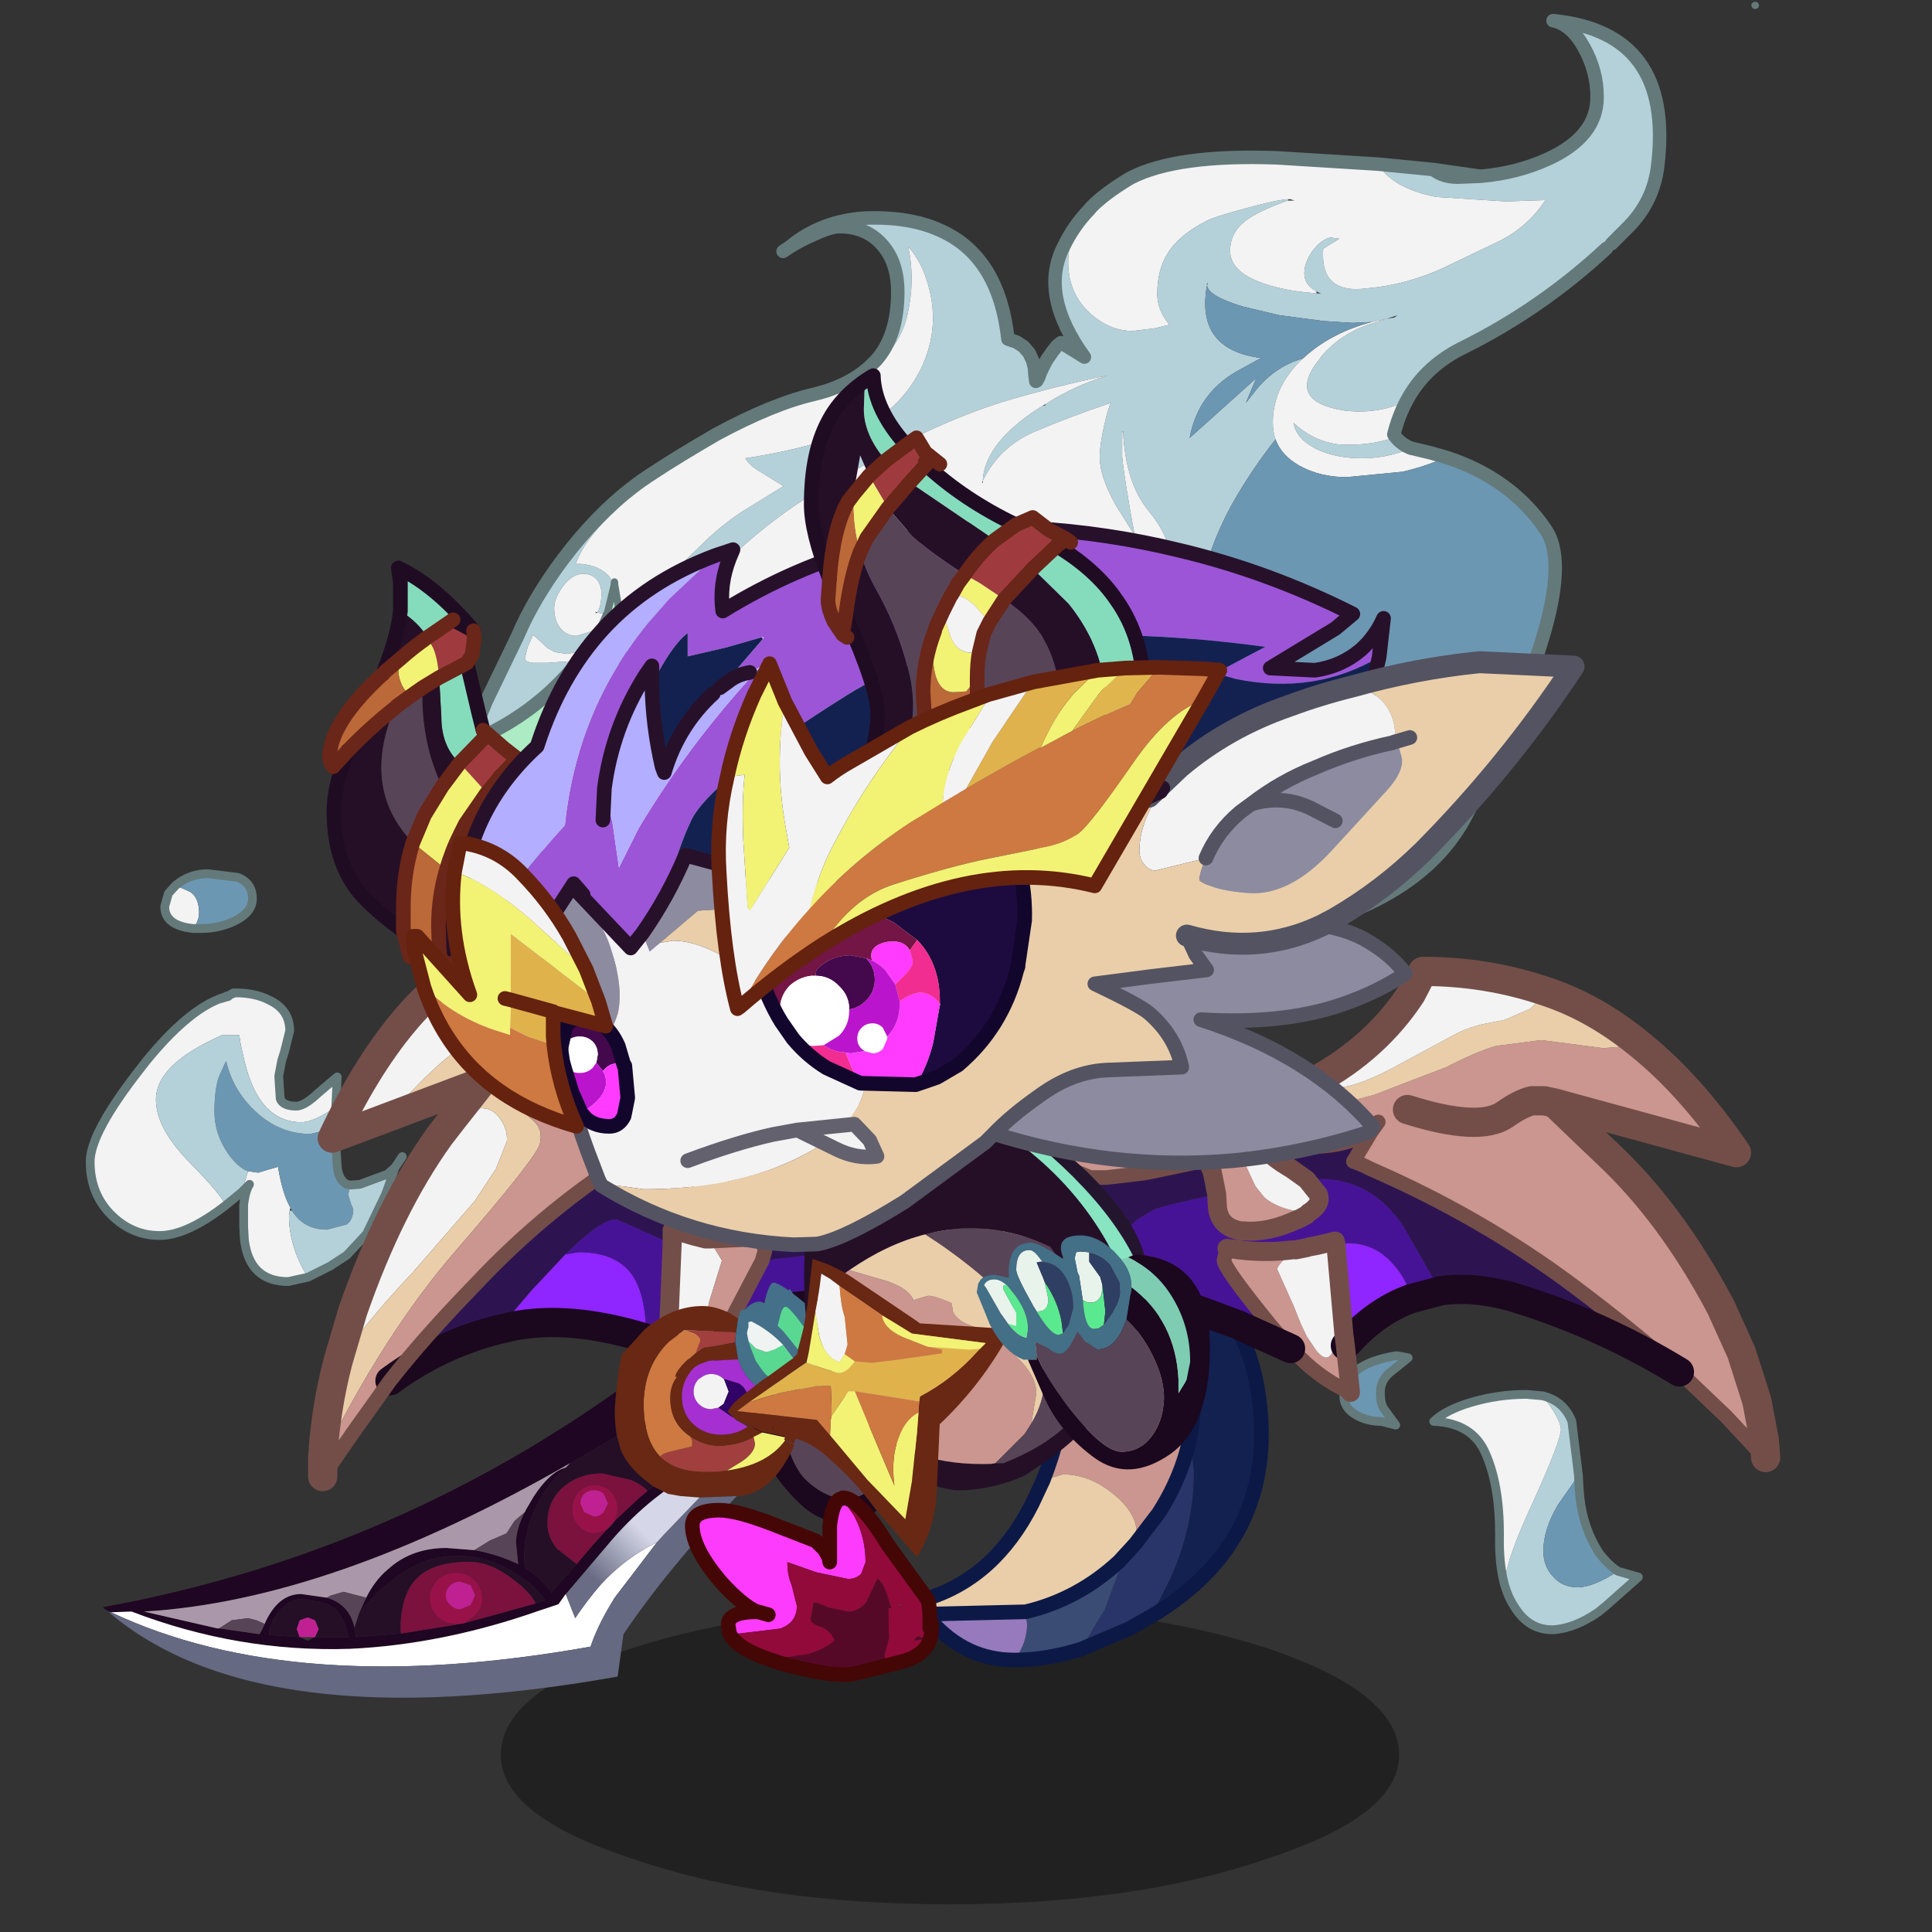 <svg xmlns:ffdec="https://www.free-decompiler.com/flash" xmlns:xlink="http://www.w3.org/1999/xlink" ffdec:objectType="frame" height="90" width="90" xmlns="http://www.w3.org/2000/svg"><rect width="100%" height="100%" fill="#333333" stroke="none"/><use ffdec:characterId="1" height="9.8" transform="matrix(.754 0 0 1.42 23.33 74.793)" width="55.5" xlink:href="#a"/><use ffdec:characterId="4" height="28.5" transform="matrix(.681 0 0 .681 3.996 40.496)" width="21.95" xlink:href="#b"/><use ffdec:characterId="7" height="19.35" transform="matrix(.681 0 0 .681 62.396 62.946)" width="20.75" xlink:href="#c"/><use ffdec:characterId="14" height="211.45" transform="matrix(.419 0 0 .419 21.186 -35.595)" width="188.45" xlink:href="#d"/><use ffdec:characterId="16" height="39.2" transform="matrix(.681 0 0 .681 14.319 42.77)" width="46.1" xlink:href="#e"/><use ffdec:characterId="18" height="16.45" transform="matrix(.681 0 0 .681 34.35 59.75)" width="11.1" xlink:href="#f"/><use ffdec:characterId="20" height="28.4" transform="matrix(.681 0 0 .681 4.8 59.75)" width="48.25" xlink:href="#g"/><use ffdec:characterId="22" height="30.9" transform="matrix(.681 0 0 .681 31.91 57.31)" width="39.95" xlink:href="#h"/><use ffdec:characterId="24" height="35.25" transform="matrix(.681 0 0 .681 44.66 44.57)" width="56.2" xlink:href="#i"/><use ffdec:characterId="26" height="25.8" transform="matrix(.681 0 0 .681 37.45 51.85)" width="23.45" xlink:href="#j"/><use ffdec:characterId="32" height="60.45" transform="matrix(.681 0 0 .681 15.01 17.16)" width="86.35" xlink:href="#k"/><use ffdec:characterId="34" height="20.4" transform="matrix(.681 0 0 .681 33.9 58.65)" width="19.45" xlink:href="#l"/><use ffdec:characterId="36" height="16" transform="matrix(.681 0 0 .681 45.5 57.55)" width="15.95" xlink:href="#m"/><defs><use ffdec:characterId="3" height="28.5" width="21.95" xlink:href="#n" id="b"/><use ffdec:characterId="2" height="28.5" width="21.95" xlink:href="#o" id="n"/><use ffdec:characterId="6" height="19.35" width="20.75" xlink:href="#p" id="c"/><use ffdec:characterId="5" height="19.35" width="20.75" xlink:href="#q" id="p"/><use ffdec:characterId="8" height="105.85" transform="translate(0 85.15)" width="145" xlink:href="#r" id="d"/><use ffdec:characterId="15" height="39.2" width="46.1" xlink:href="#s" id="e"/><use ffdec:characterId="17" height="16.45" width="11.1" xlink:href="#t" id="f"/><use ffdec:characterId="19" height="28.4" width="48.25" xlink:href="#u" id="g"/><use ffdec:characterId="21" height="30.9" width="39.95" xlink:href="#v" id="h"/><use ffdec:characterId="23" height="35.25" width="56.2" xlink:href="#w" id="i"/><use ffdec:characterId="25" height="25.8" width="23.45" xlink:href="#x" id="j"/><use ffdec:characterId="27" height="60.45" width="86.35" xlink:href="#y" id="k"/><use ffdec:characterId="33" height="20.4" width="19.45" xlink:href="#z" id="l"/><use ffdec:characterId="35" height="16" width="15.95" xlink:href="#A" id="m"/><g id="o"><path d="m5.85.8 1 .45q.6.4.6 1.45 0 .5-.4 1.05-1.95-.2-1.95-1.5l.25-.9.5-.55M16.8 15.95Q15.3 17 14.45 17q-2.9 0-3.9-4.2l-.25-1.1-.1-.65H9q-1.9.85-3 1.75-1.5 1.25-1.5 2.65 0 2 2.4 4.4 2.2 2.25 2.35 2.85-2.65 2.05-4.5 2.05T1.5 23.4Q0 21.95 0 19.7q0-2 3.5-6.45l.35-.45q2.7-3.3 4.9-4.2l.7-.2.1-.1.35-.15q1.4 0 2.35.5 1.4.65 1.4 2.1l-.35 1.4-.2.65-.2 1.05.1 1.55q.2.5 1.1.5.55 0 1.5-.9l1.3-1.1-.1 2.05m-6.45 5.85.45-1.45.7.1.65-.2.7-.2q.3 1.85.85 2.8l-.05.2-.05.4q0 1.15.45 2.45.35.95.85 1.7l-1.35.3q-2.65 0-3-2.85l-.05-.9v-1.5l.05-.35q.1-.65.35-1.05l-.35.35-.2.2" fill="#f3f3f3" fill-rule="evenodd" transform="translate(.3 .3)"/><path d="M5.85.8Q6.8 0 8.05 0l2.05.25q1 .4 1 1.45 0 .95-1.25 1.55-1.05.5-2.25.5h-.55q.4-.55.4-1.05 0-1.05-.6-1.45l-1-.45m4.95 19.55-.25-.1q-.65-.4-1.15-1.15-.9-1.3-.9-2.85 0-1.45.3-2.35l.5-1.1v-.05.05q.45 2 2 3.45 1.65 1.55 3.75 1.55l1.7-.4.05 1 .1 1.65q.1.9.65 1.2l.25.05-.15.65.2.65.15.35q0 .7-.45 1.05l-1.35.35q-1.6 0-2.4-1.3l-.1-.2q-.55-.95-.85-2.8l-.7.2-.65.2-.7-.1" fill="#6c97b2" fill-rule="evenodd" transform="translate(.3 .3)"/><path d="M9.25 22.7q-.15-.6-2.35-2.85-2.4-2.4-2.4-4.4 0-1.4 1.5-2.65 1.1-.9 3-1.75h1.2l.1.65.25 1.1q1 4.2 3.9 4.2.85 0 2.35-1.05l-.05.55v.9l-1.7.4q-2.1 0-3.75-1.55-1.55-1.45-2-3.45v-.05.05l-.5 1.1q-.3.9-.3 2.35 0 1.55.9 2.85.5.75 1.15 1.15l.25.1-.45 1.45-1.1.9m8.55-1.4.65-.05 1.9-.7.1-.1.4-.35-.5 1.45-.15.4-1.3 2.7-1.35 1.45-1.15.75-1.5.75q-.5-.75-.85-1.7-.45-1.3-.45-2.45l.05-.4h.15q.8 1.3 2.4 1.3l1.35-.35q.45-.35.45-1.05l-.15-.35-.2-.65.15-.65" fill="#b4d1da" fill-rule="evenodd" transform="translate(.3 .3)"/><path d="M7.35 4.05h.55q1.2 0 2.25-.5Q11.4 2.95 11.4 2q0-1.05-1-1.45L8.35.3q-1.25 0-2.2.8l-.5.55-.25.9q0 1.3 1.95 1.5m9.75 12.2.1-2.05-1.3 1.1q-.95.9-1.5.9-.9 0-1.1-.5l-.1-1.55.2-1.05.2-.65.35-1.4q0-1.45-1.4-2.1-.95-.5-2.35-.5l-.35.15-.1.1-.7.2q-2.2.9-4.9 4.2l-.35.45Q.3 18 .3 20q0 2.25 1.5 3.7 1.4 1.35 3.25 1.35T9.55 23l1.1-.9.2-.2.35-.35q-.25.4-.35 1.05l-.05.35v1.5l.05.9q.35 2.85 3 2.85l1.35-.3 1.5-.75 1.15-.75 1.35-1.45 1.3-2.7.15-.4.5-1.45.5-.75m-4.6-1.95v-.9l.05-.55M9.05 8.9l.8-.3.25-.15h.1m7.9 13.15.65-.05 1.9-.7.1-.1.4-.35m-3.05 1.2-.25-.05q-.55-.3-.65-1.2l-.1-1.65-.05-1" fill="none" stroke="#64797a" stroke-linecap="round" stroke-linejoin="round" stroke-width=".6"/></g><g id="q"><path d="m16.05 8.2-1.4 2q-1 1.7-1 3.15 0 1.05.65 1.75.65.75 1.7.75 1.05 0 2.75-1.1l1.4.4-2.2 1.95-.55.45q-1.6 1.1-3.05 1.2-1.7.05-2.7-1.6-.4-.6-.65-1.45 0-1.55 1.95-5.7 1.9-4.2 1.9-4.95 0-.5-.7-1.55l-.55-.75q1.45.35 2 1.75l.45 3.7" fill="#b4d1da" fill-rule="evenodd" transform="translate(.3 .3)"/><path d="M18.75 14.75q-1.7 1.1-2.75 1.1t-1.7-.75q-.65-.7-.65-1.75 0-1.45 1-3.15l1.4-2 .05.95q.15 2.25 1.1 3.9l.2.35q.6.85 1.35 1.35M4.4.15 3.1 1.2q-.6.55-.6 1.3 0 .8.25 1.15l.8 1.1-1-.25Q1.7 4.5 1 4.15q-1-.5-1-1.4Q0 .6 3.6 0l.8.15" fill="#6c97b2" fill-rule="evenodd" transform="translate(.3 .3)"/><path d="m13.6 2.75.55.75q.7 1.05.7 1.55 0 .75-1.9 4.95Q11 14.15 11 15.7q-.4-1.45-.35-3.5 0-3.35-.95-5.5-.9-2.1-3.55-2.2Q7 3.7 8.7 3.2q1.85-.55 3.8-.55l1.1.1" fill="#f3f3f3" fill-rule="evenodd" transform="translate(.3 .3)"/><path d="m16.35 8.5-.45-3.7q-.55-1.4-2-1.75l-1.1-.1q-1.95 0-3.8.55-1.7.5-2.55 1.3Q9.1 4.9 10 7q.95 2.15.95 5.5-.05 2.05.35 3.5.25.85.65 1.45 1 1.65 2.7 1.6 1.45-.1 3.05-1.2l.55-.45 2.2-1.95-1.4-.4q-.75-.5-1.35-1.35l-.2-.35q-.95-1.65-1.1-3.9l-.05-.95M4.7.45 3.9.3Q.3.9.3 3.05q0 .9 1 1.4.7.35 1.55.35l1 .25-.8-1.1Q2.8 3.6 2.8 2.8q0-.75.6-1.3L4.7.45z" fill="none" stroke="#64797a" stroke-linecap="round" stroke-linejoin="round" stroke-width=".6"/></g><g id="r"><path d="m101.9 45.35 6.15.6q1.05.85 2.7.85l2.55-.1q4.05-.35 7.45-1.9 5.5-2.5 5.5-6.9 0-2.95-1.5-5.6-1.4-2.5-3.4-2.9 13.4 1.3 11.65 16.05-.45 4-3.25 6.85l-1.9 1.9-.55.5q-7.25 6.75-16.05 11.1-4.2 2.1-6.2 5.9-3.2 1.5-6.9 1.05-6.6-1.05-2.7-5.8l.2-.3q2.1-2.4 5.15-3.45l1-.3 1.05-.35-1.65.35-2.1.1-3.2-.2-4.95-.65-4.2-1q-3.55-1.1-3.85-2.2v-.1l.05-.35-.1.2.05.15-.05.1Q81.65 66 88.9 66.9l-2.1 1.15q-4.9 2.5-5.85 7.75l7.4-6.65-1.15 2.75 1.3-1.65q2.1-2.45 5.05-3.3-3.35 3.1-3.35 7.15 0 1 .3 1.85-2.65 3.35-4.75 7.05Q83.1 87.75 82 93.1l-.4 2.2-.1.95.05 1.8v4.35l-.05 1.75q.95-1.15 1.4-2.7l.3-1-.1 1.1q-.8 7.15-6.55 11.4-2.4 1.8-5.35 2.65l-.35.1-.7.5-4.05 2.05q-1.35 1.4-2.9 2.45l-1.05.65-.55.2q-3.5 1-7.1.55-5.65-.5-10.15 3.1-2.45 2-4.5 4.35l-17.45-3.1q2.9-3.05 5.7-7.8l1.85-4.1.75-2.75q-.1-1.1.45-3.05l.7-2.35q.7-4.9 4.2-7.4.55-.45 4.2-2-1.1 1.85-1.95 4.2-1.35 3.6-1.35 6.15 0 2.95 1.05 5.25.95 2.1 2.35 2.7-.55-2.2-.15-4.3.5-2.95 3.75-4.85 3.2-1.95 6.8.55l.7.5-1.3-.15q-3.5 0-5.15 1.9-1.65 1.9-1.65 3.85v.75l.15 1.35.15.5q.3.65.6.5 1 1.15 2.65 1.7 5.6 1.9 10.6-1.4 4.9-3.25 9.35-7.05 2.95-2.55 4.15-5.8l.1-.3.2-.7.95-1.65-.65.05-.3 1.6-1 1.2-1.35.1q-3.55 0-6.85-2.25-3.75-2.55-3.75-6.2 0-3.05 1.5-5.45 1.95-3.1 5.6-3.1 2.35 0 3.4.75 1.1.8 1.1 2.75l-.25 1.8-.6 1.7Q67.1 96 66 96q-.35 0-1.05-.6-.75-.7-.75-1.3l.1-.9.4.9q.3.55.7.55 1.35 0 1.95-1.65l.35-2q0-1-.5-1.85-.55-.9-1.25-.9-1.5 0-3 2.15-1.35 1.9-1.35 3.05l.05.3q.15 1.9 2.7 3 2.3 1 5.3 1l2.45-.6.25-.1.65-.2v-.2q-.1-2.25-1.15-4.05l-1.15-1.55q3.55 1.6 5.5 3.85 2.6-2.15 2.6-5.55 0-2.5-2.45-5.5-2.5-3.05-2.8-8.7v-.1l-.1.1v2.75q.25 2.55 1.35 8.5h-.1l-2-3.2q-1.75-3.15-1.75-5.3 0-1.3.5-3.5.45-2 .75-2.5-4.4 1.45-8.6 3.25-3.8 1.65-5.65 5.4.2-3.9 5.45-7.55l1.15-.75.4-.1-.05-.1q3.1-2 6.9-3.2-5.6 1.15-11.2 2.8-3.6 1.1-7.1 2.65-1.65.7-3.3 1.55l-9.55 5.2q-4.85 2.8-9.05 6.5-4.25 3.8-8.1 8.1-3.05 3.4-5.7 7.25l.2-4.35-.35-3 4.4-3.4 4.65-4.5q2.3-2.3 4.95-3.95l4.15-2.55-3-1.85q-.85-.55-1.25-1.25 5.45-.8 10.8-2.55 5.9-1.9 8.65-7.25 2.45-4.95.65-10.2-.65-2-2-3.55.8 3.65-.05 7.5-.8 3.5-3.35 5.3l-.15-.15q2.4-2.7 2.4-7.6 0-3.3-1.75-5.25-1.75-2-4.75-2-.95 0-2.9.9-1.4.6-2.6 1.35 3.5-2.9 8.35-3.2 5-.2 8.45 1.4 6.45 2.9 7.45 12.05l1 .35.75.5.6.7.4.85.2.8.05.75.1.75.1-.05.2-.35.2-.55.3-.65.45-.85.6-.85.5-.65.45-.35 2.6 1.6q-4.95-6.85-2.4-12.1 1.15-2.45 2.95-4.3-2.35 2.6-2.35 5.85 0 3.5 2.5 5.75 2.15 1.9 4.7 1.9l2.45-.3 1.6-.4q-1.35-1.6-1.35-3.4 0-2.75 1.2-4.6 1.25-2 4.3-3.55.7-.4 4.2-1.35 3.45-.95 4.8-1.05h.1l-.1.15q-3.35 1.2-4.75 2.3-1.65 1.3-1.65 3.3 0 2.55 4.45 3.85 2.45.7 5.15.85l.5.05-.5-.25q-1.35-.75-1.35-2 0-1.2.85-2.4.9-1.3 2.05-1.6l1 .15-1.8 1.1q-.4 5.15 4.95 4.4 4.5-.4 8.7-2.4l5.2-2.5q3.75-1.65 5.85-4.9l-4.4.15-7.7-.5q-4.9-.95-6.5-3.65m.95 17.2.85-.15.35-.25-1.2.4m41-34.85h-.05.05M105.6 76.95l-.4.15q-2.55.95-5.05.95-3.1 0-5.25-1.1-2.15-1.15-2.4-2.85 2.1 2 4.9 2.4 3.45.25 6.45-.8.7.85 1.75 1.25m-91.65 22.4-.55.15-1.7.3-1.3-.2-.85-.45-.95-.9-.65-.55-.6 1.35-.3 1.25q0 .4.9.5h1.6l3.55-.25-1 1.15q-4.05 4.65-9.85 7.35H1.1l1.65-4 3.5-7.25Q8 93.65 11.3 89.25q3.7-4.9 7.7-7.95.95-.75 2.35-1.65L17.4 83.6q-3.7 3.35-4.7 6.2h.6q1.65.15 2.65.95.75.6 1 1.5l-.7 2.85-.15.3h-.15l-.85-.2q.45-.75.45-2.1 0-.95-.5-1.55-.55-.65-1.5-.65-1.3 0-2.35 1.5-.9 1.25-.9 2.3 0 1.35.65 2.2.7.9 1.85.9l2.6-.8-1.1 1.8-.35.55m37.5 7.85q2.75.65 2.75 4.5 0 2.5-1 3.95-1.05 1.5-3.05 1.5-1.9 0-3.1-1.25-1.1-1.1-1.1-2.5 0-1.45 1.1-2.5 1-1 2.2-1 1.15 0 1.45 1l-2.6 1.5q1.25 4.5 3.75.65 2.25-3.5-.4-5.85" fill="#b4d1da" fill-rule="evenodd" transform="translate(.75 -27.3)"/><path d="M101.9 45.35q1.6 2.7 6.5 3.65l7.7.5 4.4-.15q-2.1 3.25-5.85 4.9l-5.2 2.5q-4.2 2-8.7 2.4-5.35.75-4.95-4.4l1.8-1.1-1-.15q-1.15.3-2.05 1.6-.85 1.2-.85 2.4 0 1.25 1.35 2v.2q-2.7-.15-5.15-.85-4.45-1.3-4.45-3.85 0-2 1.65-3.3 1.4-1.1 4.75-2.3h.75l-.45-.15h-.3q-1.35.1-4.8 1.05-3.5.95-4.2 1.35-3.05 1.55-4.3 3.55-1.2 1.85-1.2 4.6 0 1.8 1.35 3.4l-1.6.4-2.45.3q-2.55 0-4.7-1.9-2.5-2.25-2.5-5.75 0-3.25 2.35-5.85l.2-.25q1.4-1.45 4.1-3.1l.35-.2q5.1-2.6 16.2-2.2l11.25.7M46.25 67.3q2.55-1.8 3.35-5.3.85-3.85.05-7.5 1.35 1.55 2 3.55 1.8 5.25-.65 10.2-2.75 5.35-8.65 7.25-5.35 1.75-10.8 2.55.4.7 1.25 1.25l3 1.85-4.15 2.55Q29 85.35 26.7 87.65l-4.65 4.5-4.4 3.4-.15-.65-.3-1.75-.15-.9-.05-.45-.05.45q-.25-.9-1-1.5-1-.8-2.65-.95h-.6q1-2.85 4.7-6.2l3.95-3.95Q24 77.9 28.3 75.4q6.3-3.4 10.85-4.45 3.95-.95 6.3-3.15l.8-.5M17.8 102.9q2.65-3.85 5.7-7.25 3.85-4.3 8.1-8.1 4.2-3.7 9.05-6.5l9.55-5.2q1.65-.85 3.3-1.55 3.5-1.55 7.1-2.65 5.6-1.65 11.2-2.8-3.8 1.2-6.9 3.2l-.35.2-1.15.75q-5.25 3.65-5.45 7.55 1.85-3.75 5.65-5.4 4.2-1.8 8.6-3.25-.3.5-.75 2.5-.5 2.2-.5 3.5 0 2.15 1.75 5.3l2 3.2h.1q-1.1-5.95-1.35-8.5v-2.75h.1q.3 5.65 2.8 8.7 2.45 3 2.45 5.5 0 3.4-2.6 5.55-1.95-2.25-5.5-3.85l1.15 1.55q1.05 1.8 1.15 4.05l-.65.4-.25.1-2.45.6q-3 0-5.3-1-2.55-1.1-2.7-3l.05-.25-.1-.05q0-1.15 1.35-3.05 1.5-2.15 3-2.15.7 0 1.25.9.5.85.5 1.85l-.35 2q-.6 1.65-1.95 1.65-.4 0-.7-.55l-.4-.9-.1.9q0 .6.75 1.3.7.6 1.05.6 1.1 0 3.1-2.35l.6-1.7.25-1.8q0-1.95-1.1-2.75-1.05-.75-3.4-.75-3.65 0-5.6 3.1-1.5 2.4-1.5 5.45 0 3.65 3.75 6.2 3.3 2.25 6.85 2.25l1.35-.1.7-.2q-1.2 3.25-4.15 5.8-4.45 3.8-9.35 7.05-5 3.3-10.6 1.4-1.65-.55-2.65-1.7l-.75-1-.15-1.35v-.75q0-1.95 1.65-3.85 1.65-1.9 5.15-1.9l1.3.15-.7-.5q-3.6-2.5-6.8-.55-3.25 1.9-3.75 4.85-.4 2.1.15 4.3-1.4-.6-2.35-2.7-1.05-2.3-1.05-5.25 0-2.55 1.35-6.15.85-2.35 1.95-4.2-3.65 1.55-4.2 2-3.5 2.5-4.2 7.4l-.7 2.35q-.55 1.95-.45 3.05l-.75 2.75-1.85 4.1q-2.8 4.75-5.7 7.8h-.2l-3.6-.75-2.6-.8-1.4-.4-4.75-1.6-3.8-1.4 4.7-7.7q3-4.9 6.15-9.6l.9-1.3m72.7-26.95q-.3-.85-.3-1.85 0-4.05 3.35-7.15l.45-.4q2.9-2.5 7.2-3.65l1.65-.35-1.05.35-1 .3q-3.05 1.05-5.15 3.45l-.2.3q-3.9 4.75 2.7 5.8 3.7.45 6.9-1.05-.9 1.7-1.4 3.7l.2.3q-3 1.05-6.45.8-2.8-.4-4.9-2.4.25 1.7 2.4 2.85 2.15 1.1 5.25 1.1 2.5 0 5.05-.95l.4-.15h.05l2.1.5 1.75.5q-2.65 1.1-4.9 1.6l-6.2.6q-2.9 0-5.2-1.25-2.05-1.15-2.7-2.95m-77.4 24.6-3.55.25h-1.6q-.9-.1-.9-.5l.3-1.25.6-1.35.65.55.95.9.85.45 1.3.2 1.7-.3.55-.15-.85 1.2M15.4 97l-2.6.8q-1.15 0-1.85-.9-.65-.85-.65-2.2 0-1.05.9-2.3 1.05-1.5 2.35-1.5.95 0 1.5.65.5.6.5 1.55 0 1.35-.45 2.1l.85.2.15.05-.7 1.55m-.3-1.8-.25-.1.15.2.1-.1m20.1 1.85.05.05v-.05h-.05m22.75-16.5-.05.1-.05.1.1.05v-.25m-6.5 26.65q2.65 2.35.4 5.85-2.5 3.85-3.75-.65l2.6-1.5q-.3-1-1.45-1-1.2 0-2.2 1-1.1 1.05-1.1 2.5 0 1.4 1.1 2.5 1.2 1.25 3.1 1.25 2 0 3.05-1.5 1-1.45 1-3.95 0-3.85-2.75-4.5m-26.2-.75-.1.1h.2l-.1-.1m-24.5 3.6.9 1q1 .85 1.95.85l.85-.25.75-.4.05.05q-1.9 1.25-2.65 2.15-1.05 1.4-1.05 3.55 0 1.1.25 2.15h-.05Q0 117.15 0 113.4q0-1.15.75-3.35" fill="#f3f3f3" fill-rule="evenodd" transform="translate(.75 -27.3)"/><path d="M39.85 129.55q2.05-2.35 4.5-4.35 4.5-3.6 10.15-3.1 3.6.45 7.1-.55l.55-.2 1.05-.65q1.55-1.05 2.9-2.45l4.05-2.05.7-.5.35-.1q2.95-.85 5.35-2.65 5.75-4.25 6.55-11.4l.1-1.1-.3 1q-.45 1.55-1.4 2.7l.05-1.75v-4.35l-.05-1.8.1-.95.4-2.2q1.1-5.35 3.75-10.1 2.1-3.7 4.75-7.05.65 1.8 2.7 2.95 2.3 1.25 5.2 1.25l6.2-.6q2.25-.5 4.9-1.6 7.2 2.35 11.05 8.05 4.25 6.3-8.8 31.65-10.9 21.25-71.9 11.9m53.7-62.6q-2.95.85-5.05 3.3l-1.3 1.65 1.15-2.75-7.4 6.65q.95-5.25 5.85-7.75l2.1-1.15q-7.25-.9-6.05-7.95h.05q.3 1.1 3.85 2.2l4.2 1 4.95.65 3.2.2 2.1-.1q-4.3 1.15-7.2 3.65l-.45.4" fill="#6c97b2" fill-rule="evenodd" transform="translate(.75 -27.3)"/><path d="m17.65 95.55.35 3-.2 4.35-.9 1.3q-3.15 4.7-6.15 9.6l-4.7 7.7q-3.35-1.35-4.25-2.3v-.05q-.25-1.05-.25-2.15 0-2.15 1.05-3.55.75-.9 2.65-2.15l.05-.05h-.1l-.75.4-.85.25q-.95 0-1.95-.85l-.9-1 .35-1h1.15q5.8-2.7 9.85-7.35l1-1.15.85-1.2.35-.55 1.1-1.8.7-1.55v-.05l.15-.3.7-2.85h.1l.15.9.3 1.75.15.65" fill="#acebc3" fill-rule="evenodd" transform="translate(.75 -27.3)"/><path d="m18.4 68.25.35 3-.2 4.35M144.6.4h-.05.05M15.05 71.5l1.1-1.8.7-1.55v-.05m.15-.3.7-2.85.05-.45.05.45.15.9.3 1.75.15.65" fill="none" stroke="#64797a" stroke-linecap="round" stroke-linejoin="round" stroke-width=".8"/><path d="m128.6 26.9 1.9-1.9q2.8-2.85 3.25-6.85Q135.5 3.4 122.1 2.1q2 .4 3.4 2.9 1.5 2.65 1.5 5.6 0 4.4-5.5 6.9-3.4 1.55-7.45 1.9l-2.55.1q-1.65 0-2.7-.85l-6.15-.6-11.25-.7q-11.1-.4-16.2 2.2l-.35.2q-2.7 1.65-4.1 3.1l-.2.25q-1.8 1.85-2.95 4.3-2.55 5.25 2.4 12.1l-2.6-1.6-.45.35-.5.65-.6.85-.45.85-.3.65-.2.55-.2.35-.1.05-.1-.75-.05-.75-.2-.8-.4-.85-.6-.7-.75-.5-1-.35q-1-9.15-7.45-12.05-3.45-1.6-8.45-1.4-4.85.3-8.35 3.2 1.2-.75 2.6-1.35 1.95-.9 2.9-.9 3 0 4.75 2 1.75 1.95 1.75 5.25 0 4.9-2.4 7.6l-.65.65q-2.35 2.2-6.3 3.15-4.55 1.05-10.85 4.45-4.3 2.5-6.95 4.25-1.4.9-2.35 1.65-4 3.05-7.7 7.95-3.3 4.4-5.05 8.55l-3.5 7.25-1.65 4H3q5.8-2.7 9.85-7.35l1-1.15.85-1.2m8.45 27.1 17.45 3.1q61 9.35 71.9-11.9Q125.55 65 121.3 58.7q-3.85-5.7-11.05-8.05l-1.75-.5-2.1-.5h-.05q-1.05-.4-1.75-1.25l-.2-.3q.5-2 1.4-3.7 2-3.8 6.2-5.9 8.8-4.35 16.05-11.1m-14-8-5.25-.75m-72.3 9.1.75-.5m-35.4 54.5-.35 1q-.75 2.2-.75 3.35 0 3.75 1.75 5.75l.05.05q.9.95 4.25 2.3l3.8 1.4 4.75 1.6 1.4.4 2.6.8 3.6.75h.2m-3.8-.75-2.65-.6q-.75-.15-1.35-.6" fill="none" stroke="#64797a" stroke-linecap="round" stroke-linejoin="round" stroke-width="1.5"/></g><g id="s"><path d="M18.7 1.65q-.6 1.55-.45 1.9l.1.8-.35 1.4-.85 1.2-1.65.7-2.45.4q-.65 0-1-.45-.45-.5-.75-.5-1.3-.05-4.25 2.8L4.3 12.7.7 14.05Q5.2 4.5 11.05 1.6 14.4.05 18 0l.7 1.65m8.9 9.85q.25-1.35 1-1.35h.1l.25.05.9.25 1.65.35-.8.75-1.2.35q-.35.1-.5 1l-.2 1.55q-.35 1.7-1 2.55-.6.75-1.75 1.05l-.75.15-.15-.15q-.6-.6-.4-1.2.25-.95 1.45-2t1.2-1.45l.05-.2q-.05-1.05.15-1.7M8.9 12.8q.25-.2.95-.45.85-.35 1.05-.35.8 0 1.3.75.5.7.45 1.5l-.75 1.9-1.45 2.2-4.3 4.95q-2.4 2.5-5.05 6l1-3.4q2.5-7.2 5.95-12l.85-1.1m15.05 8.5v-.95l1 .25.5.15.8.2h.2l.35.55.55.9v.05l-.85 2.75-.3 1.3-.8 2q-.7 1.35-1.15-.1-.35-1.55-.55-1l.25-6.1" fill="#f3f3f3" fill-rule="evenodd" transform="translate(1 1)"/><path d="m4.3 12.7 2.75-2.8Q10 7.05 11.3 7.1q.3 0 .75.5.35.45 1 .45l2.45-.4 1.65-.7.85-1.2.35-1.4-.1-.8q-.15-.35.45-1.9Q22 7.8 28.55 10.1l.05.05q-.75 0-1 1.35h-.25l-4.1-1.1-1.6-.55-.6-.45-.6-.3-1.75.5-2.05.5L15 9.65l-1.55-.4-1 .2-.65.45h-.3l-.55.3.55-.3h.3l.4.05q-.3.75.6 1.5l1.65 1.4q.7.6.45 1.6-.25.95-5.75 7.3Q4.3 27.35.05 35.9q.2-3.35 1.05-6.6 2.65-3.5 5.05-6l4.3-4.95 1.45-2.2.75-1.9q.05-.8-.45-1.5-.5-.75-1.3-.75-.2 0-1.05.35-.7.25-.95.45l2.05-2.6-6.65 2.5m28.5-.05.05-.6-.6-1.1L37 10.7l.7-.1q-.95 2.25-3.95 2.1l-.6-.1-.35.05" fill="#e9cea9" fill-rule="evenodd" transform="translate(1 1)"/><path d="m11.8 9.9.65-.45 1-.2 1.55.4 1.65.45 2.05-.5 1.75-.5.6.3.6.45 1.6.55 4.1 1.1h.25q-.2.65-.15 1.7l-3.6-.1q-1.35-.25-2.35-.95l1.15 2.15-.95.6q-6.2 3.8-11.25 9.2-3.45 3.55-5.8 6.55l-2.5 3.5-2.1 3.05v-1.3q4.25-8.55 9.1-14.15 5.5-6.35 5.75-7.3.25-1-.45-1.6l-1.65-1.4q-.9-.75-.6-1.5l1.6 1q1.5 1.35 5.55-.5-4.05 1.85-5.55.5l-1.6-1-.4-.05m9.3 1.45.4.8-.4-.8m5.35 9.6 3.3-.15h.3l.25.95-.2.7-2.25 4.3-1 1.65q-1.55 2.25-3.35 3.4l.15-3.55.05-.85q.2-.55.55 1 .45 1.45 1.15.1l.8-2 .3-1.3.85-2.75v-.05l-.55-.9-.35-.55m15.4 6.7.1-1.65-.2-3.35-1-5.55-.6-3.35-1.05.7-1.4.8-.9.05-2.45-.35L31 14.1l-.3.9q-.2.8-.15 2.65-.15 1.55-1.3 1.8h-.15q-1.35.25-3-.7l-.25-.15.2-.55q1.15-.3 1.75-1.05.65-.85 1-2.55l.2-1.55q.15-.9.5-1l1.2-.35.8-.75.1.05.5.05.15.05.6 1.1-.05.6.35-.05.6.1q3 .15 3.95-2.1 2.25-.7 4.25-2.2l1.45.95q1.15.8 1.2 1.85.1.5-.4 1.45l-.05.05v.05q-.6 1.1-1.2 1.35 1.25 7.95-1.1 13.55M31 14.1q.3-.6 1-.85.6-.2.8-.6-.2.4-.8.6-.7.25-1 .85" fill="#cb968f" fill-rule="evenodd" transform="translate(1 1)"/><path d="M4.65 30.65q2.35-3 5.8-6.55 5.05-5.4 11.25-9.2l.95-.6-1.15-2.15q1 .7 2.35.95l3.6.1-.05.2q0 .4-1.2 1.45-1.2 1.05-1.45 2-.2.6.4 1.2l.15.15.55.4.25.15q1.65.95 3 .7h.15q1.15-.25 1.3-1.8-.05-1.85.15-2.65l.3-.9 3.35.85 2.45.35.9-.05 1.4-.8 1.05-.7.6 3.35 1 5.55.2 3.35-.1 1.65-.2.3-.45-.45-.9-.75-1.1-1.45-2.05-1.4-1.55-1.05Q34.35 22 33.9 22l-2.7.3-1.1.15.2-.7-.25-.95h-.3l-3.3.15h-.2l-.8-.2-.5-.15-1-.25v.95l-.45-.2-3.35-1.5q-1.1 0-3.5 2.4l-2.3 2.45-2.3 2.7q-4 1-7.4 3.5" fill="#2d1451" fill-rule="evenodd" transform="translate(1 1)"/><path d="m12.05 27.15 2.3-2.7 2.3-2.45.9-.15q2.8 0 3.85 1.85.75 1.3.8 4.05-5.35-1.65-9.3-.8l-.85.2" fill="#8f25ff" fill-rule="evenodd" transform="translate(1 1)"/><path d="M16.65 22q2.4-2.4 3.5-2.4l3.35 1.5.45.2-.25 6.1-.05.85-1.45-.5q-.05-2.75-.8-4.05-1.05-1.85-3.85-1.85l-.9.15m13.45.45 1.1-.15 2.7-.3q.45 0 1.7.85l1.55 1.05 2.05 1.4 1.1 1.45q-1.95-1.45-4-1.55l-4.35.4q-1.55.6-2.1.95l-3 1.85 1-1.65 2.25-4.3" fill="#471396" fill-rule="evenodd" transform="translate(1 1)"/><path d="M19.7 2.65 19 1q-3.6.05-6.95 1.6Q6.2 5.5 1.7 15.05l3.6-1.35 6.65-2.5.55-.3h.3l.4.05 1.6 1q1.5 1.35 5.55-.5m9.2-.35Q23 8.8 19.7 2.65M1.05 36.9v1.3m1.05-7.9q-.85 3.25-1.05 6.6m1.05-6.6 1-3.4q2.5-7.2 5.95-12l.85-1.1 2.05-2.6m26.75.4-.7.1-4.75.25m-.15-.05-.5-.05m-2.65-.65.9.25 1.65.35m-2.8-.65-.15-.05m9.15.5q2.25-.7 4.25-2.2" fill="none" stroke="#734e49" stroke-linecap="round" stroke-linejoin="round" stroke-width="2"/><path d="m42.2 28.5.45.45m-19.45-.2q-5.35-1.65-9.3-.8l-.85.2q-4 1-7.4 3.5m17.55-2.9 1.45.5m16.65-1.5q-1.95-1.45-4-1.55l-4.35.4q-1.55.6-2.1.95l-3 1.85" fill="none" stroke="#1b071e" stroke-linecap="round" stroke-linejoin="round" stroke-width="2"/><path d="m.05 37.2 2.1-3.05 2.5-3.5q2.35-3 5.8-6.55 5.05-5.4 11.25-9.2l.95-.6-1.15-2.15-.4-.8m8.95 9.45.25.95-.2.7-2.25 4.3-1 1.65q-1.55 2.25-3.35 3.4m18.15-3.85.2-.3.1-1.65-.2-3.35-1-5.55-.6-3.35-1.05.7-1.4.8-.9.05-2.45-.35L31 14.1m-3.55-.9-3.6-.1q-1.35-.25-2.35-.95M41.95 8.4l1.45.95q1.15.8 1.2 1.85.1.5-.4 1.45l-.05.05v.05q-.6 1.1-1.2 1.35 1.25 7.95-1.1 13.55m.1-19.25-.6-.3" fill="none" stroke="#734e49" stroke-linecap="round" stroke-linejoin="round" transform="translate(1 1)"/><path d="M28.6 12.5q.25-1.35 1-1.35h.1l.25.05m-5 11.1v-.95l1 .25.5.15.8.2m.2 0 3.3-.15h.3m.95-6.7-.3.9q-.2.8-.15 2.65-.15 1.55-1.3 1.8h-.15q-1.35.25-3-.7l-.25-.15-.55-.4m-.15-.15q-.6-.6-.4-1.2.25-.95 1.45-2t1.2-1.45l.05-.2q-.05-1.05.15-1.7m4.65-.55.6 1.1-.05.6q-.2.4-.8.6-.7.25-1 .85m1.25-3.15-.15-.05m-8.4 16.5-.05.85-.15 3.55m.2-4.4.25-6.1" fill="none" stroke="#734e49" stroke-linecap="round" stroke-linejoin="round" stroke-width="1.3"/></g><g id="t" fill-rule="evenodd"><path d="M3.7 1.4h.35l.25.1.3.1.3.2.2-.1.5-.35.9 2.1.1.15.15.45-.05.05q-.45.45-1.2-.25l-.75-1-.2-.45-.05-.1-.4-.7.15-.05H4.1l-.05-.1V1.4l-.1.05-.15.1-.05.05-.05-.1v-.1m2.9.05q-.05-.65.2-.9l.8-.1.05.25.75 1.95.1.25.2.65-.25.45-.75-.75-.7-1.8-.25-.15-.15.15M1.25 3.1l-.05-.05.4-.45.1-.1.45.25.65.85.1.2 1.15 1.55-.2.45q-.3.35-.9 0l-.45-.4-.05-.05-.4-.55-.35-1.3-.45-.4" fill="#e7f3eb"/><path d="m5.6 1.35-.25-.4.75.15.45-.75Q7-.1 7.4 0l.35.15.55.4.35.65.85 1.6q.7 1.6.65 2.7l-.15.65-.2.15-.05.1-.3.3-.25-.25-.55-.7-.1-.1v.05q-.2.2-.25.7v.1l-.25.85-1-.05L6.3 7l-.25-.15.15.55.05.25q.15.8-.05 1.05-.8.65-2.55-.3l-.35-.15-.2-.1-1.8-1.4-.1-.1-.1-.1Q.35 5.8.15 4.7L.05 4Q-.1 2.45.6 1.75 1.7.7 2.5 2.1l.1.1.05.05q.2-1.4.95-1.8l.4.6q-.2-.1-.35.2l.05.15v.1l.05.1-.15.2q-.4.6-.05 1.6.45 1 1.35 1.95l1.15.7.3.15.45.15.15-.05.1-.1q.35-.3-.3-2.15L6.6 3.6l-.1-.15-.9-2.1m3.1 2.2-.2-.65-.1-.25L7.65.7 7.6.45l-.8.1q-.25.25-.2.9l.05.1.05.25.15.6q.35 1.35 1.2 2.2l.65.45q.25-.45 0-1.5m-4.65 1.8L2.9 3.8l-.1-.2-.65-.85-.45-.25-.1.1-.4.45.05.05q-.4.5-.3 1.3v.1l.55 1.3.05.1.45.5.45.4q.45.25 1.25.5l.9.25.35.05.25-.2q.4-.35-.85-1.7l-.3-.35" fill="#436f87"/><path d="M6.75 4.05q.65 1.85.3 2.15l-.1.1-.15.05-.25-.25-.35-.45q-.95-1.25-1.45-2.8l.75 1q.75.7 1.2.25l.05-.05m1.95-.5q.25 1.05 0 1.5l-.65-.45q-.85-.85-1.2-2.2l-.15-.6-.05-.25-.05-.1.15-.15.25.15.7 1.8.75.75.25-.45M2.5 5.4l.45.4q.6.35.9 0l.2-.45.3.35q1.25 1.35.85 1.7l-.25.2-.35-.05-.8-.65-1.3-1.5" fill="#5be98f"/><path d="m10.15 5.5.05-.1.65 2.85q.55 2.55-.2 5.25-.9 2.8-2.95 2.95-2 .1-3.55-1.45-1.6-1.55-2.55-3.55-.9-1.75-.3-4.7l1.8 1.4.1 2q.4 2.05 1.3 3.15.95 1 2.05 1.35 1.35.4 2.4-.4 1-.7 1-4.75l-.2-3.1.05-.1.2-.15.15-.65" fill="#1b071e"/><path d="m6.8 6.35-.45-.15-.3-.15-1.15-.7Q4 4.4 3.55 3.4q-.35-1 .05-1.6l.15-.2.05-.05.15-.1.1-.05v.05l.05.1H4l.1.05.4.7.05.1.2.45q.5 1.55 1.45 2.8l.35.45.25.25M1.25 3.1l.45.4.35 1.3.4.55.05.05 1.3 1.5.8.65-.9-.25q-.8-.25-1.25-.5L2 6.4l-.45-.5-.05-.1-.55-1.3v-.1q-.1-.8.3-1.3" fill="#2f3f63"/><path d="m9.75 6.4.2 3.1q0 4.05-1 4.75-1.05.8-2.4.4-1.1-.35-2.05-1.35-.9-1.1-1.3-3.15l-.1-2 .2.1.35.15q1.75.95 2.55.3.2-.25.05-1.05L6.2 7.4l-.15-.55.25.15.75.3 1 .05.25-.85v-.1q.05-.5.25-.7v-.05l.1.1.55.7.25.25.3-.3" fill="#584457"/></g><g id="u" fill-rule="evenodd"><path d="m43.3 3.4-.05.5v.2l-2.1.35-.55.3h-.05l.3-.8q0-.2-.4-.45l-.7-.25 3.55.15m-3.15 7.1q1.1.75 2.25.65 1.25-.1 2.1-.6l.1.45q0 .6-.85 1.2l-1.05.65-.65.1h-.45q-2.35.1-3.5-1.05.25-.25.75-.35l1.45-.35v-.4l-.15-.3" fill="#a03f3d"/><path d="m39.75 3.25.7.25q.4.25.4.45l-.3.8-.05.1-.4.35-.1.05q-.85.8-.85 1.2h.1q-.45.6-.45 1.45 0 1.6 1.2 2.5l.15.1.15.3v.4l-1.45.35q-.5.1-.75.35-.8-.85-1-2.2l-.05-.25q-.4-3.25 1.5-5.25l.15-.15 1.05-.8" fill="#cd7941"/><path d="m43.2 9.3 1.9.95-.6.3q-.85.5-2.1.6-1.15.1-2.25-.65l-.15-.1q-1.2-.9-1.2-2.5 0-.85.45-1.45h-.1q0-.4.85-1.2l.1-.05.4-.35.1-.1.55-.3 2.1-.35.2 1.15-2 .1-.55.2q-.25.1-.5.3-.8.85-.8 1.95 0 1.2.85 1.95.75.65 1.85.65 1 0 1.8-.55l-.8-.45-.1-.1m3.45 1.5.65.3q-1.5 3.35-3.85 3.5h-.1l-2.55.1-1.3-.1-.85-.15-.3-.15-.7-.35-.65-.5q-1.2-1-1.6-2.05l-.25-.9Q35 9.7 35 8.65l.1-1.2.2-1.65.2-.9 1.55-1.7q1.9-1.6 3.95-1.6.9 0 1.9.5l.3.2.25.15-.15.95-3.55-.15-1.05.8-.15.15q-1.9 2-1.5 5.25l.05.25q.2 1.35 1 2.2 1.15 1.15 3.5 1.05h.45l.65-.1q2.75-.4 3.95-2.05" fill="#692813"/><path d="m.55 22.55-.4-.2L0 22.2q19.2-3.5 35.1-14.75l-.1 1.2q0 1.05.15 1.85l-2.4 1.4-.8.45Q15.6 21.75 2.8 22.5l5 1.15h.15l2.75.4.15-.25.2-.45q.9-2.05 2.5-2.05l1.75.25q1.55.45 1.9 2.05l.1.65 3.1-.25 3.75-.6.2-.05.35-.05 4.9-1.35.6-.2.05-.05-1-1.1-1.35-.9q-2.15-1.25-4.6-.95-1.35.2-2.4.85-2 1.2-3.4 3.05l.5-1.1q.6-1.2 1.5-1.95 1.6-1.45 4-1.45l1.9.15q1.4.25 2.65.8l.35.15-.15-1.45q0-.95.6-2.1l.1-.2.5-.85q1.1-1.7 2.2-2-1.35 1.2-2.05 2.75-.95 1.95-.75 4.1l.15.1q1.1.7 1.65 1.6l1.75-1.95 1.15-1.35.85-.95.35-.3.3-.4 1.65-1.55.55-.45.4-.3.7.35-.65.5q-1.5 1.2-2.85 2.75l-3.1 3.65-.1.1-.5.7-1.35.45q-6.55 2.3-12.9 2.6-7.65.25-14.95-2.55l-1.4.05m13.95 1.7h2.3q-.25-1.25-.9-1.9-.4-.35-.95-.5l-1.4-.2q-.8 0-1.55.9-.65.8-.65 1.55l2.1.15.55.25.5-.25" fill="#1f0622"/><path d="m44.7 7.1-.65.5q-.1-.4-.55-.7l-1-.3h-.05q-.35-.35-.85-.35-.3 0-.55.15l-.3.2q-.35.35-.35.85t.35.85q.35.35.85.35l.5-.1.95.65h.05l.1.1.1.1.8.45q-.8.55-1.8.55-1.1 0-1.85-.65Q39.6 9 39.6 7.8q0-1.1.8-1.95.25-.2.5-.3l.55-.2 2-.1q.3 1.05 1.25 1.85" fill="#a62fd2"/><path d="m42.45 6.6.05.05.3.8-.35.85-.35.25-.5.1q-.5 0-.85-.35t-.35-.85q0-.5.35-.85l.3-.2q.25-.15.55-.15.5 0 .85.35" fill="#f3f3f3"/><path d="m45.1 10.25 1.65.35-.1.2q-1.2 1.65-3.95 2.05l1.05-.65q.85-.6.85-1.2l-.1-.45.6-.3" fill="#f2f274"/><path d="m43.45 2.45.15-.5.1-.1h.5q.45 0 .95.3V1.7l.25-.95q.25-.75.45-.75.5 0 2.4 1.6L48 3.1q-1.05-1.45-1.3-1.45-.2 0-.35.5l-.2.8.4.4 1.05 1.3-.05.3-.3.3-.75-1q-.9-.95-2.15-1.6l-.2.05v.35l-.05.15-.05.25.05.3.05.2V4l.15.45.35.9q.7 1.1.95 1.1l-.45.3-.45.35q-.95-.8-1.25-1.85l-.2-1.15v-.2l.05-.5.15-.95" fill="#447089"/><path d="m48 3.1-.2.8-.2.75-1.05-1.3-.4-.4.2-.8q.15-.5.35-.5.25 0 1.3 1.45m-.75 2.15-1.65 1.2q-.25 0-.95-1.1l-.35-.9-.15-.45.5.5.7.25.6-.2.55-.3.75 1" fill="#59d892"/><path d="m46.5 4.25-.55.3-.6.2-.7-.25-.5-.5v-.05l-.05-.2-.05-.3.05-.25.05-.15V2.7l.2-.05q1.25.65 2.15 1.6" fill="#eff3f1"/><path d="M44.05 7.6q-1 .75-1.25 1.3l.05.05.25.25h-.05l-.95-.65.35-.25.35-.85-.3-.8V6.6l1 .3q.45.3.55.7" fill="#310366"/><path d="m31.95 12.35.8-.45 2.4-1.4.25.9q.4 1.05 1.6 2.05l.65.5-.4.3q-.35-.4-1.15-.75l-1.95-.45q-1.45 0-2.5.8-1.25.95-1.25 2.65 0 .9.65 1.7l1.35 1.05-1.75 1.95q-.55-.9-1.65-1.6l-.15-.1q-.2-2.15.75-4.1.7-1.55 2.05-2.75l.3-.3m-2.35 9.6q-.4-.8-1.55-1.65-1.55-1.2-3-1.2-2.5 0-3.6 1.15-1.1 1.1-1.1 3.55l.05.2-3.1.25-.1-.65.3-.95q1.4-1.85 3.4-3.05 1.05-.65 2.4-.85 2.45-.3 4.6.95l1.35.9 1 1.1-.05.05-.6.2m-15.1 2.3.25-.55-.25-.6-.5-.2-.55.2-.2.6.2.55-2.1-.15q0-.75.65-1.55.75-.9 1.55-.9l1.4.2q.55.15.95.5.65.65.9 1.9h-2.3" fill="#240f27"/><path d="M23.75 20.7q-.3.3-.3.7 0 .4.3.65.3.3.7.3l.7-.3.3-.65-.3-.7-.7-.25q-.4 0-.7.25m.4 2.65q-.75 0-1.3-.55-.5-.5-.5-1.2t.5-1.25q.55-.5 1.3-.5t1.25.5q.55.55.55 1.25t-.55 1.2l-.7.5-.35.05h-.2m10.25-6.4-.75.2q-.65 0-1.1-.5-.45-.45-.45-1.15t.45-1.2q.45-.45 1.1-.45.65 0 1.1.45.45.5.45 1.2l-.15.75-.65.7m-1.5-2.5q-.25.3-.25.65l.25.6.7.3q.4 0 .65-.3l.3-.6-.3-.65q-.25-.25-.65-.25t-.7.25" fill="#991149"/><path d="M23.75 20.7q.3-.25.7-.25l.7.25.3.7-.3.65-.7.3q-.4 0-.7-.3-.3-.25-.3-.65t.3-.7m9.15-6.25q.3-.25.7-.25.4 0 .65.25l.3.65-.3.6q-.25.3-.65.3l-.7-.3-.25-.6q0-.35.25-.65m-19.45 9.8-.2-.55.2-.6.55-.2.5.2.25.6-.25.55h-1.05" fill="#c02192"/><path d="m24.7 23.3.7-.5q.55-.5.55-1.2t-.55-1.25q-.5-.5-1.25-.5t-1.3.5q-.5.55-.5 1.25t.5 1.2q.55.55 1.3.55v.05l-3.75.6-.05-.2q0-2.45 1.1-3.55 1.1-1.15 3.6-1.15 1.45 0 3 1.2 1.15.85 1.55 1.65l-4.9 1.35m10.35-7.05.15-.75q0-.7-.45-1.2-.45-.45-1.1-.45-.65 0-1.1.45-.45.5-.45 1.2t.45 1.15q.45.5 1.1.5l.75-.2-.85.95-1.15 1.35-1.35-1.05q-.65-.8-.65-1.7 0-1.7 1.25-2.65 1.05-.8 2.5-.8l1.95.45q.8.35 1.15.75l-.55.45-1.65 1.55" fill="#7b113d"/><path d="m37.9 17.75-2.9 3.8-.3.5q-.9 1.5-1.35 2.85-20.2 3.6-32.8-2.35l1.4-.05q7.3 2.8 14.95 2.55 6.35-.3 12.9-2.6l1.35-.45.5-.7.65 1.65q.8-1.2 1.75-2.3 1.65-1.8 3.85-2.9" fill="#fff"/><path d="M43.35 14.6q-4.75 5-7.75 9.45l-.4 2.9Q10.7 31.3.4 22.55h.15q12.6 5.95 32.8 2.35.45-1.35 1.35-2.85l.3-.5 2.9-3.8.5-.55 2.4-2.5 2.55-.1" fill="#656982"/><path d="M31.65 12.65q-1.1.3-2.2 2l-.5.85-.1.2-.7.6-.55.85-1.15.5-1.05.65-1.9-.15q-2.4 0-4 1.45-.9.75-1.5 1.95l-1.55-.4-.85.25-.3.15-1.75-.25q-1.6 0-2.5 2.05-.2-.1-.55-.25l-.6-.15-1.1.15-.85.55H7.8l-5-1.15q12.8-.75 29.15-10.15l-.3.3" fill="#aa98aa"/><path d="m7.95 23.65.85-.55 1.1-.15.6.15q.35.15.55.25l-.2.45-.15.25-2.75-.4m7.35-2.1.3-.15.85-.25 1.55.4-.5 1.1-.3.95q-.35-1.6-1.9-2.05m10.1-3.25 1.05-.65 1.15-.5.55-.85.7-.6q-.6 1.15-.6 2.1l.15 1.45-.35-.15q-1.25-.55-2.65-.8" fill="#584457"/><path d="m38.35 14.3.3.15.85.15 1.3.1-2.4 2.5-.5.55q-2.2 1.1-3.85 2.9-.95 1.1-1.75 2.3l-.65-1.65.1-.1 3.1-3.65Q36.2 16 37.7 14.8l.65-.5" fill="url(#B)"/></g><g id="v"><path d="M24 16.6q2.4-6.1 2.5-16.55V0h.05q2.6.3 4.65 1.1 3.95 6.75 2.85 12.55-.55 2.7-2.15 5.2l-1.6 2.1.1-.7q0-1.45-1.65-2.75-1.6-1.3-3.4-1.3l-1.35.4" fill="#cb968f" fill-rule="evenodd" transform="translate(.5 .5)"/><path d="M34.05 13.65q1.1-5.8-2.85-12.55 6.55 2.5 7.55 9.8 1.35 9.8-7.35 15l1.35-2.7q1.55-3.55 1.55-7.15l-.25-2.4" fill="#132151" fill-rule="evenodd" transform="translate(.5 .5)"/><path d="m24 16.6 1.35-.4q1.8 0 3.4 1.3 1.65 1.3 1.65 2.75l-.1.7-1.1 1.2q-2.8 2.6-6.4 3.45l-6.25.15-.2.5-.05-.05h-.05q0-1.25-.2-1.5 4.65-1.45 7.2-6.5l.75-1.6m-9.8 8.55.05-.05v.1l-.05-.05" fill="#e9cea9" fill-rule="evenodd" transform="translate(.5 .5)"/><path d="m30.3 20.95 1.6-2.1q1.6-2.5 2.15-5.2l.25 2.4q0 3.6-1.55 7.15l-1.35 2.7-1.5.85-3.3 1.4 1.6-2.7 1.05-2.8.75-1 .3-.7" fill="#293569" fill-rule="evenodd" transform="translate(.5 .5)"/><path d="M26.6 28.15q-2.4.75-4.55.75.85-1.2.85-2.45l-.1-.85q3.6-.85 6.4-3.45l.05.3v.2l-1.05 2.8-1.6 2.7" fill="#3a4c74" fill-rule="evenodd" transform="translate(.5 .5)"/><path d="m2.55 27.1-.1-.6q0-.9 1.95-.9-1.05-.5-2.45-2.05Q0 21.25 0 19.7q0-1.05 1.85-1.05 1.25 0 3.9 1.05l2.7 1.05.6.6.3.55.05.3v-2.5q.2-1.8.85-1.85l.8 1.15q.8 1.5.8 3.2l-.3.8q-.35.35-.9.35L8.5 22.9l-2-.7q0 .9.3 1.6l.35 1.4q0 1.15-1.15 1.55l-2.9.35h-.55m2.65-1.3-.7-.2h-.1.1l.7.2" fill="#fd3bfc" fill-rule="evenodd" transform="translate(.5 .5)"/><path d="M16.35 26.35q.25 1.95-1.8 2.6l-1.55.4.15-.3v-.55l.3-1.1-.05-2.05h.2l-.15-.5q-.4-1.35-.8-1.5l-.75 1.6q-.55.65-1.25.65l-1.35-.3q-.8-.35-1-.35l-.1.65-.1.5q0 .3.65.5.7.25 1 .95-.65.6-1.85.95l-2.3.35h-.35q-2.2-.75-2.7-1.75h.55l2.9-.35q1.15-.4 1.15-1.55l-.35-1.4q-.3-.7-.3-1.6l2 .7 2.15.45q.55 0 .9-.35l.3-.8q0-1.7-.8-3.2l-.8-1.15.05-.05q1.1 0 3.1 3.25l2.65 3.65q.2.25.2 1.5h.05l.05.15-.1.35.1-.35m-2.15-1.2-.05.1h.15l-.05-.05v-.1l-.05.05m2.05 1.05v.5-.5m-.85 1.1-.25.25.9-.1-.65-.15" fill="#910a3a" fill-rule="evenodd" transform="translate(.5 .5)"/><path d="m13 29.35-2 .5q-1.45.25-5-.75l-.45-.15.05-.1 2.3-.35q1.2-.35 1.85-.95-.3-.7-1-.95-.65-.2-.65-.5l.1-.5.1-.65q.2 0 1 .35l1.35.3q.7 0 1.25-.65l.75-1.6q.4.15.8 1.5l.15.5h-.2l.05 2.05-.3 1.1v.55l-.15.3m2.4-2.05.65.15-.9.1.25-.25" fill="#560927" fill-rule="evenodd" transform="translate(.5 .5)"/><path d="M22.05 28.9q-3.35 0-5.7-2.65l.2-.5 6.25-.15.1.85q0 1.25-.85 2.45" fill="#967abd" fill-rule="evenodd" transform="translate(.5 .5)"/><path d="M31.2 1.1Q29.15.3 26.55 0h-.05v.05Q26.4 10.5 24 16.6l-.75 1.6q-2.55 5.05-7.2 6.5m14.25-3.75 1.6-2.1q1.6-2.5 2.15-5.2 1.1-5.8-2.85-12.55 6.55 2.5 7.55 9.8 1.35 9.8-7.35 15l-1.5.85-3.3 1.4q-2.4.75-4.55.75-3.35 0-5.7-2.65v.1l-.1.35m12.95-4.55q-2.8 2.6-6.4 3.45l-6.25.15-.2.5-.05-.05m14-5.25-1.1 1.2" fill="none" stroke="#0c1946" stroke-linecap="round" stroke-linejoin="round" transform="translate(.5 .5)"/><path d="M16.35 26.35q.25 1.95-1.8 2.6l-1.55.4-2 .5q-1.45.25-5-.75l-.45-.15-.3-.1q-2.2-.75-2.7-1.75l-.1-.6q0-.9 1.95-.9-1.05-.5-2.45-2.05Q0 21.25 0 19.7q0-1.05 1.85-1.05 1.25 0 3.9 1.05l2.7 1.05.6.6.3.55.05.3v-2.5q.2-1.8.85-1.85l.05-.05q1.1 0 3.1 3.25l2.65 3.65q.2.25.2 1.5v.5M4.4 25.6h.1l.7.2m11.1.4.05.15" fill="none" stroke="#450606" stroke-linecap="round" stroke-linejoin="round" transform="translate(.5 .5)"/></g><g id="w"><path d="M8.15 9.9q1.05 1.65 3.6 1.9h1.3l.75-.15h.45q.3.45 1 .6l1.25.65-1.25-.65q-.7-.15-1-.6l-.15-.55q.05-.4.7-.95l.2-.05.6-.05.05-.05q.35.4 1 .6l1.45.3q.45.15.75.95l.25 1.35.7 1.5.6.75q.8.7 2.2.95l.25.5-.25.1q-1.95.9-3.6.75h-.2q-1.45-.25-1.6-1.6l-.05-.9-.3-1.5-.35-.85-4.05.85-.7.1-2.15.25H8.5l-1.7-.7-1.25-.65-.6 3-.85 5.05-.1 3.1.2 1.45q-3.15-5-2.05-12.2-.45-.15-.95-.65l-.5-.55Q0 11 0 10.55l.15-.5V10l.05-.05q.25-.5 1-.95l.15-.1 1.7-.9q2.5 1.35 5.1 1.9M22.2 25.8l-1.3-1.5q-3.3-4.05-3.25-4.55l.2-.8.45.05q2.05.3 4 .05l-.4.5q-.65.65-.6.85l1.1 2.45.5 1.25.4.85.6.9q.9 1.2 1.3-.15.45-1.4.65-.85l.1.75.35 3.2q-1.6-.7-3-1.95l-1.1-1.05M20.05 9.05l.15.1 1.85.6 1.25-.1 4.6-1.2 4.95-1.9q2.15-1.1 3.4-1.45l3.1-.4 4.25.55 2.55-.2q3.45 2.8 6.55 7.35L40.25 9l2.5 2.4 1.05 1q4.45 4.15 7.85 10.6l1.4 3.1 1.05 3.3.5 2.65.1 1.2-.6-.55-2.1-2.25-3.2-3.05q-3-2.7-7.2-5.85-6.35-4.75-13.95-8.05-.55-.3-1.15-.5l1.2-2q-1.15.65-2.75.9l-1.65.15h-2.55l-.3-1.5q-.45-1.2-1.4-1.25l.05-.05.95-.2m8.15 1.25-.5.7.5-.7m2-.85q4.9 1.55 6.65.35 1.05-.75 1.85-.95h.85l.7.15-.7-.15h-.85q-.8.2-1.85.95-1.75 1.2-6.65-.35" fill="#cb968f" fill-rule="evenodd" transform="translate(.5 1)"/><path d="M14.25 11.65h-.45l-.75.15h-1.3q-2.55-.25-3.6-1.9l.95.1 2.65.25 3.05-.1q-.65.55-.7.95l.15.55m31.9-6.6-2.55.2-4.25-.55-3.1.4q-1.25.35-3.4 1.45l-4.95 1.9-4.6 1.2-1.25.1-1.85-.6-.15-.1 3.25-1.3.65-.3q.25.45 1.1.5 1.4.1 4.05-1.3l4.55-2.45q.85-.4 1.75-.6l1.5-.3 1.7-.75 1.15-1.15q3.3 1.1 6.4 3.65" fill="#e9cea9" fill-rule="evenodd" transform="translate(.5 1)"/><path d="M4.2 25.35 4 23.9l.1-3.1.85-5.05.6-3 1.25.65 1.7.7h1.1l2.15-.25.7-.1 4.05-.85.35.85.3 1.5q-3.6.75-4.3 1.05l-1.1.65q-1.2.95-2.05 2.8l-1.4 3.6q-2.05.7-3.9 2.35l-.2-.35m28.25-3.5-2.5-4.35q-2.15-3.3-5.75-3.3l-.9.05-1.05-.75q-1.45-.85-1.55-1.25l.05-.2h2.55l1.65-.15q1.6-.25 2.75-.9l-1.2 2q.6.2 1.15.5 7.6 3.3 13.95 8.05 4.2 3.15 7.2 5.85-5.25-3.2-11-5-2.9-.9-5.35-.55" fill="#2d1451" fill-rule="evenodd" transform="translate(.5 1)"/><path d="m8.3 23.35 1.4-3.6q.85-1.85 2.05-2.8l1.1-.65q.7-.3 4.3-1.05l.05.9q.15 1.35 1.6 1.6h.2q1.65.15 3.6-.75l.25-.1.45-.25.15-.15.15-.1q.75-.55.5-1.15l-.8-1 .9-.05q3.6 0 5.75 3.3l2.5 4.35-2.05.55q-.15-1.15-1-2.15-1.3-1.65-3.25-1.65l-.85.05-.05-.2-1.25.3-.55.1-.15.05-.75.15h-.25q-1.95.25-4-.05l-.45-.05-.2.8q-.05.5 3.25 4.55l1.3 1.5-3.65-1.65-2.85-1.05q-1.6-.6-3.95-.45l-1.3.15q-1.1.1-2.15.55" fill="#471396" fill-rule="evenodd" transform="translate(.5 1)"/><path d="M22.3 19.05h.25l.75-.15.15-.05.55-.1 1.25-.3.05.2.55 6.2q-.2-.55-.65.85-.4 1.35-1.3.15l-.6-.9-.4-.85-.5-1.25-1.1-2.45q-.05-.2.6-.85l.4-.5m1-4.8.8 1q.25.6-.5 1.15l-.15.1h-.15l-.7-.1q-1.4-.25-2.2-.95l-.6-.75-.7-1.5-.25-1.35q-.3-.8-.75-.95l-1.45-.3q-.65-.2-1-.6l2-.35 1-.25.35-.05.05-.05q.95.05 1.4 1.25l.3 1.5-.05.2q.1.4 1.55 1.25l1.05.75M39.75 1.4 38.6 2.55l-1.7.75-1.5.3q-.9.2-1.75.6L29.1 6.65q-2.65 1.4-4.05 1.3-.85-.05-1.1-.5 4.1-2.25 6.5-5.9l.8-1.55q4.35 0 8.35 1.35l.15.05" fill="#f3f3f3" fill-rule="evenodd" transform="translate(.5 1)"/><path d="m25.3 18.65.85-.05q1.95 0 3.25 1.65.85 1 1 2.15-2.45.9-4.45 3.2l-.1-.75-.55-6.2" fill="#8f25ff" fill-rule="evenodd" transform="translate(.5 1)"/><path d="M8.65 10.9q-2.6-.55-5.1-1.9m11.75 2.15-3.05.1L9.6 11l-.95-.1m38-4.85q-3.1-2.55-6.4-3.65l-.15-.05Q36.1 1 31.75 1l-.8 1.55q-2.4 3.65-6.5 5.9l-.65.3-3.25 1.3-.95.2-.05.05M55.2 34.25l-.1-1.2-.5-2.65-1.05-3.3-1.4-3.1q-3.4-6.45-7.85-10.6l-1.05-1-2.5-2.4-.7-.15h-.85q-.8.2-1.85.95-1.75 1.2-6.65-.35m-11.55-.05-1 .25-2 .35m-.05.05-.6.05M40.75 10l12.45 3.4q-3.1-4.55-6.55-7.35" fill="none" stroke="#734e49" stroke-linecap="round" stroke-linejoin="round" stroke-width="2"/><path d="m3.05 8-1.7.9-.15.1q-.75.45-1 .95m-.05.1-.15.5q0 .45.7 1.4l.5.55q.5.5.95.65-1.1 7.2 2.05 12.2L4 23.9l.1-3.1.85-5.05.6-3 1.25.65 1.7.7h1.1l2.15-.25.7-.1 4.05-.85M4.2 25.35l.2.35m17.8.1-1.3-1.5q-3.3-4.05-3.25-4.55l.2-.8M3.05 8l.7-.25m17 4.3h2.55l1.65-.15q1.6-.25 2.75-.9l.5-.7m-.5.7-1.2 2q.6.2 1.15.5 7.6 3.3 13.95 8.05 4.2 3.15 7.2 5.85l3.2 3.05 2.1 2.25.6.55M22.2 25.8l1.1 1.05q1.4 1.25 3 1.95" fill="none" stroke="#734e49" stroke-linecap="round" stroke-linejoin="round" transform="translate(.5 1)"/><path d="M4.9 26.7q1.85-1.65 3.9-2.35 1.05-.45 2.15-.55l1.3-.15q2.35-.15 3.95.45l2.85 1.05 3.65 1.65m8.2-3.4 2.05-.55q2.45-.35 5.35.55 5.75 1.8 11 5m-22.85-1.8q2-2.3 4.45-3.2" fill="none" stroke="#1b071e" stroke-linecap="round" stroke-linejoin="round" stroke-width="2"/><path d="m17 13.9-1.25-.65q-.7-.15-1-.6l-.15-.55q.05-.4.7-.95l.2-.05m2.15 5.15-.3-1.5-.35-.85m1.35 6.05.45.05q2.05.3 4 .05m.25 0 .75-.15.15-.05.55-.1 1.25-.3.05.2.55 6.2.1.75.35 3.2m-3-14.55.8 1q.25.6-.5 1.15m-.15.1-.15.15-.45.25-.25.1q-1.95.9-3.6.75h-.2q-1.45-.25-1.6-1.6l-.05-.9m1.9-5.95q.95.05 1.4 1.25l.3 1.5-.05.2q.1.4 1.55 1.25l1.05.75m-4.25-4.95-.05.05-.35.05" fill="none" stroke="#734e49" stroke-linecap="round" stroke-linejoin="round" stroke-width="1.3"/></g><g id="x" fill-rule="evenodd"><path d="m22.9 14.45-.2.75-1.15 3q-1.45 3.2-5.1 5.7l-1.35.9-.6.25q-1.7.65-3.5.75h-.7Q-1.4 23.8.2 7.5h.1v-.1l2.05-1.8q2.8-2.35 4.35-3.4Q8.7.85 10.1.45l.6-.15.95-.3.25.15.65.4q8.3 5.2 10.35 13.9m-19.8-3.7-.15.1-2.35 1.8Q2.2 24.35 12.8 24l.3-.05h.55q10.8-4.3 3.2-14.8-4.25-2-8.55-.85-2.6.65-5.2 2.45" fill="#250f27"/><path d="m13.1 23.95-.3.05Q2.2 24.35.6 12.65l2.35-1.8.15-.1 2.25.65q1.75.5 2.15 1.4l.5-.15.5-.15q.5 0 1.6.5l.1.6q.35.7 1.4 1l1.05.3.95.8 1.4 1.45q.9 1.05.9 2l-.35 2.1-.45.7-2 2" fill="#cb968f"/><path d="M14.35.85q2.75.85 5.4 3.55 3.9 3.95 3.7 6.9l-.05.65Q21.75 6.5 14.35.85" fill="#23152d"/><path d="M3.1 10.75q2.6-1.8 5.2-2.45 10.85 7 7.25 12.95l.35-2.1q0-.95-.9-2l-1.4-1.45-.95-.8-1.05-.3q-1.05-.3-1.4-1l-.1-.6q-1.1-.5-1.6-.5l-.5.15-.5.15q-.4-.9-2.15-1.4l-2.25-.65" fill="#e9cea9"/><path d="M22.9 14.45Q20.85 5.75 12.55.55l1.8.3q7.4 5.65 9.05 11.1l-.15 1.15-.35 1.35" fill="#89e4c2"/><path d="M8.3 8.3q4.3-1.15 8.55.85 7.6 10.5-3.2 14.8h-.55l2-2 .45-.7Q19.15 15.3 8.3 8.3" fill="#584457"/></g><g id="y"><path d="M4.85 16.1v-1.95l-.15-1q2.55 1.2 5.15 4.3l-1.4-.75-1.75 1.2q-.65-1.05-1.85-1.8m4.55 3.55.8 3.4.3 1.2.05.05.1.4-1.75 1.8-.25-.25q-1-1.1-1-2.9l-.15-2.7 1.9-1m2.3 7.75 1.5 2.25.5.55-.25 1.4-2.7-3.05.95-1.15" fill="#85dcbc" fill-rule="evenodd" transform="translate(.5 .5)"/><path d="m6.7 17.9 1.75-1.2 1.4.75.05.5-.15 1.15-.35.55-1.9 1q-.1-1.3-.4-2l-.4-.75m4.1 6.6 1.15 1 .9.7-1.15 1.2-.95 1.15L8.9 26.5l1.75-1.8.15-.2" fill="#9f3b3e" fill-rule="evenodd" transform="translate(.5 .5)"/><path d="m5.5 21.95-.35-.45q-.45-.65-.45-1.45l.1-.65q.9-.8 1.9-1.5l.4.75q.3.7.4 2l-1.15.7-.85.6m3.4 4.55 1.85 2.05-1.45 2.1-.35.7q-.6 1.2-.95 2.45l-2.3-1.85.8-1.9 1.2-1.95 1.2-1.6" fill="#f2f274" fill-rule="evenodd" transform="translate(.5 .5)"/><path d="M4.85 16.1q1.2.75 1.85 1.8-1 .7-1.9 1.5l-.95.8-.2.2q1-2.5 1.2-4.3m8.6 15.5-.55 2.2-.3-.2q-1.95-1.3-3.3-2.95l1.45-2.1 2.7 3.05m-1.3 4.35q-1.3 2.85-3.75 4.25l-.45.25h-.1l.25-.15-.45-.35-.1-.25-.05-.5-.05-1.55q0-2 .55-3.85l.5.3 1.6.85 2.05 1m-5.8-14.6 1.15-.7.15 2.7q0 1.8 1 2.9l.25.25-1.2 1.6q-1.45-3-1.35-6.75m-5.1 4.3q1.55-1.6 3.2-2.9-2.3 5.5 1.25 9.2-.65 2.1-.65 4.4v1.55l-.05.05Q2.6 36.2 1.7 34.9q-1.4-2-1.4-5.1 0-1.7.95-4.15" fill="#250f27" fill-rule="evenodd" transform="translate(.5 .5)"/><path d="m12.9 33.8-.65 1.85-.1.3-2.05-1-1.6-.85-.5-.3q.35-1.25.95-2.45l.35-.7q1.35 1.65 3.3 2.95l.3.2M5.5 21.95l.85-.6q-.1 3.75 1.35 6.75l-1.2 1.95-.8 1.9q-3.55-3.7-1.25-9.2l.15-.15.9-.65" fill="#584457" fill-rule="evenodd" transform="translate(.5 .5)"/><path d="m4.8 19.4-.1.65q0 .8.45 1.45l.35.45-.9.65-.15.15q-1.65 1.3-3.2 2.9l-1 1.1-.15-.25-.1-.35q0-2.4 3.65-5.75l.2-.2.95-.8m.9 12.55L8 33.8q-.55 1.85-.55 3.85l.05 1.55.05.5.1.25-2.15-.2L5.05 38v-1.65q0-2.3.65-4.4" fill="#bb6939" fill-rule="evenodd" transform="translate(.5 .5)"/><path d="M9.85 17.45q-2.6-3.1-5.15-4.3l.15 1v1.95q-.2 1.8-1.2 4.3m4.8-3.7 1.4.75m-.45 2.2.8 3.4.3 1.2m1.2 3.15 1.5 2.25.5.55m-3.15-5.9.1.4m-9.4.95Q.3 28.1.3 29.8q0 3.1 1.4 5.1.9 1.3 3.3 3.05l.05.05" fill="none" stroke="#1f0c23" stroke-linecap="round" stroke-linejoin="round" transform="translate(.5 .5)"/><path d="m6.7 17.9 1.75-1.2m1.4.75.05.5-.15 1.15-.35.55-1.9 1-1.15.7-.85.6-.9.65m5.9 1.65.05.05.25.2 1.15 1 .9.7-1.15 1.2-.95 1.15-1.45 2.1-.35.7q-.6 1.2-.95 2.45-.55 1.85-.55 3.85l.05 1.55.05.5.1.25.45.35m5.6-10.1-.25 1.4-.55 2.2-.65 1.85-.1.3q-1.3 2.85-3.75 4.25l-.45.25h-.1v.05l-.05.05v-.05h.05M6.7 17.9q-1 .7-1.9 1.5l-.95.8-.2.2Q0 23.75 0 26.15l.1.35.15.25 1-1.1q1.55-1.6 3.2-2.9m6.2 1.95.15-.2m-.15.2L8.9 26.5l-1.2 1.6-1.2 1.95-.8 1.9q-.65 2.1-.65 4.4V38l.45 1.75 2.15.2" fill="none" stroke="#6a2619" stroke-linecap="round" stroke-linejoin="round" transform="translate(.5 .5)"/><path d="M9.9 41.7q.3-2.4 1.35-4.45 1.35-2.7 4.85-6.5.8-7.85 5.7-13.85l1.45-1.65 3.15-2.95 1.2-.4-.25.6q-.7 1.8-.45 3.6 9.8-6.05 21.25-5.65 5.1.3 10 1.5Q64.25 13.4 70 16.3l-1.2 1-4.45 2.7 3.05.15q1.8-.25 3.15-1.4 1-.9 1.55-2.15l-.3 2.65q-4.4 2.6-9.8 1.5l-1.4-.4 3.4-1.8q-19.3-2.6-28.6 3.3-9.35 5.85-10.65 8.55-1 2.1-1.45 4.35-1.15 1.5-.85 4.75v.4q-.25-.2-.2 0l-.3.05.3-.05.25.75-.55-.7h-.35l.2-.2q-.45-.55-.25.2l-.15.05.15-.05.3.9-.45-.85q-8.1.8-10.85 2.5l-.15.2-.5-1m19.65-23.8-2.45.7-2.6.6v-1.6q-.85.65-1.85 2.4l-.6 1.05v-1.2l-.45.65q-2.25 3.55-2.8 7.75v.05l.55 2.25.45 3.1 1.35-2.7q3.6-6 8.35-11.05l-.75.4q-.9.15-1.5.65.6-.5 1.5-.65l-1.45.75-.05-.1.55-.8L29.65 18l.05-.1h-.15M18.7 30.4l.1-2.1-.1 2.1m6.15 9.3.25-.1.4.05-.65.05" fill="#9c55d7" fill-rule="evenodd" transform="translate(.5 .5)"/><path d="M22.45 39.9v-.4q-.3-3.25.85-4.75.45-2.25 1.45-4.35 1.3-2.7 10.65-8.55 9.3-5.9 28.6-3.3l-3.4 1.8 1.4.4q5.4 1.1 9.8-1.5-1.15 5.5-5.35 9.7-3.95 3.8-8.5 6.75-7.45 1.85-15.2.7l-6.75-1q-5 .65-8.6 2.95l-2.3 1.25-.25.1-2.4.2 2.4-.2-2.4.2m-.4-18.85.6-1.05q1-1.75 1.85-2.4v1.6l2.6-.6 2.45-.7.1.1-1.85 2.15-.55.8-.55.4-.45.4q-2.4 2.2-3.35 5.4l-.15-.4q-.65-2.8-.7-5.7" fill="#132151" fill-rule="evenodd" transform="translate(.5 .5)"/><path d="m26.4 12.3-3.15 2.95-1.45 1.65q-4.9 6-5.7 13.85-3.5 3.8-4.85 6.5Q10.2 39.3 9.9 41.7q-.7-1.45-.85-3.1-.65-7.95 5.15-13.25l.05-.15q1.5-4.6 4.4-7.8 3.05-3.35 7.75-5.1m2.35 8 .75-.4q-4.75 5.05-8.35 11.05l-1.35 2.7-.45-3.1-.55-2.25v-.05q.55-4.2 2.8-7.75l.45-.65v1.2q.05 2.9.7 5.7l.15.4q.95-3.2 3.35-5.4l.45-.4.1.1.2-.25.3-.15 1.45-.75" fill="#b3aeff" fill-rule="evenodd" transform="translate(.5 .5)"/><path d="M26.4 12.3q-4.7 1.75-7.75 5.1-2.9 3.2-4.4 7.8l-.05.15q-5.8 5.3-5.15 13.25.15 1.65.85 3.1l.5 1 .15-.2Q13.3 40.8 21.4 40l.15-.05h.4l.3-.05q-.05-.2.2 0l2.4-.2.65-.05m46.3-20.4.3-2.65q-.55 1.25-1.55 2.15-1.35 1.15-3.15 1.4L64.35 20l4.45-2.7 1.2-1q-5.75-2.9-11.85-4.35-4.9-1.2-10-1.5-11.45-.4-21.25 5.65-.25-1.8.45-3.6l.25-.6-1.2.4m.85 8.65q.6-.5 1.5-.65m-9.95 8-.1 2.1m3.35-9.35v-1.2l-.45.65q-2.25 3.55-2.8 7.75v.05m7.9-6.95.55-.4m-1 .8q-2.4 2.2-3.35 5.4l-.15-.4q-.65-2.8-.7-5.7M36 35.4l6.75 1q7.75 1.15 15.2-.7 4.55-2.95 8.5-6.75 4.2-4.2 5.35-9.7" fill="none" stroke="#27112a" stroke-linecap="round" stroke-linejoin="round" transform="translate(.5 .5)"/><path d="M15.75 46.2q-.85-4.35-.7-8.9l.25-.4 1.4-2.15.65.75-.3-.1q1.7 2.2 2.15 3.65.65 1.95.65 3.35 0 2.2-1.35 2.95l-2.75.85M59.95 33q.75-1.8 2.35-3.15l.75-.55q2-1.55 4.4-2.5 2.5-1.1 5.3-1.7l.1-.05.2-.05.3 1.15q.15.9-.95 2.15l-3.9 4.25q-2.8 3-5.55 2.85-2.3-.15-3.35-.8l-.1-.1v-.15q.15-.7.45-1.35M35 34.1l-3.15 1.3q-2.65 1-3.55 1l-3.1.2-2.6 2.2-.7.6-.5-1.25q1.75-2.5 2.95-5.35l4.05 1.1 6.6.2m10.45 17.75q1.2-1.25 3.05-2.55 2.3-1.7 4.7-1.8l5.1-.2q-.45-2.15-2.25-3.7-.65-.55-3.7-2l3.85-.5 3.8-.45-.75-1.05-.6-1.3q4.85 1.4 9.25-.7 1.95.35 3.15 1.1 1.55.9 2.55 2.2-1.85 1.25-4.3 2.1-4.05 1.4-9.7 1.05 7.6 2.45 11.8 7.35l-.3.35q-4.6 1.5-9.35 1.95-8.15.7-16.3-1.85m23.35-21.4-1.65-.85q-1.95-.95-4.1-.3 2.15-.65 4.1.3l1.65.85" fill="#8d8ba0" fill-rule="evenodd" transform="translate(.5 .5)"/><path d="m15.75 46.2 2.75-.85q1.35-.75 1.35-2.95 0-1.4-.65-3.35-.45-1.45-2.15-3.65l3.55 3.75.8-1 .5 1.25.7-.6.9-.15q1.7 0 3.9 1.35 2.15 1.35 3.65 1.35 1.05 0 2.35-.95l.8-.65 1.05 1.9.95 2.65q.55 2 .55 3.2 0 3.65-4.6 5.95-4.35 2.2-10.65 2.2l-2.55-.35-.55-.3-.4-1.05q-1.5-3.8-2.25-7.75M59.95 33l-3.45.85q-.45 0-.8-.45-.3-.4-.3-.9 0-1.9 1.45-4.05l.15-.25 1.15-1.4q3.25-2.75 7.45-4.2 2.15-.8 4.4-1.35 1.15.2 1.9.9 1 1 1 2.55l-.15.4q-2.8.6-5.3 1.7-2.4.95-4.4 2.5l-.75.55Q60.7 31.2 59.95 33" fill="#f3f3f3" fill-rule="evenodd" transform="translate(.5 .5)"/><path d="M56.85 28.45Q55.4 30.6 55.4 32.5q0 .5.3.9.35.45.8.45l3.45-.85q-.3.65-.45 1.35v.15l.1.1q1.05.65 3.35.8 2.75.15 5.55-2.85l3.9-4.25q1.1-1.25.95-2.15l-.3-1.15-.2.05-.1.05.15-.4q0-1.55-1-2.55-.75-.7-1.9-.9 4.25-1.2 8.65-1.65l6.45.3q-4.5 6.8-10.25 12.6-2.8 2.75-6.1 4.65l-.85.45q-4.4 2.1-9.25.7l.6 1.3.75 1.05-3.8.45-3.85.5q3.05 1.45 3.7 2 1.8 1.55 2.25 3.7l-5.1.2q-2.4.1-4.7 1.8-1.85 1.3-3.05 2.55l-.6.6-5.5 4.05q-3.85 2.4-5.75 2.85l-.25.05-1.6.05Q24.6 59.1 18.6 55.4l-.2-.4.55.3 2.55.35q6.3 0 10.65-2.2 4.6-2.3 4.6-5.95 0-1.2-.55-3.2l-.95-2.65-1.05-1.9-.8.65q-1.3.95-2.35.95-1.5 0-3.65-1.35-2.2-1.35-3.9-1.35l-.9.15 2.6-2.2 3.1-.2q.9 0 3.55-1L35 34.1q5.4-.1 9.45-1.1 5.8-1.5 11.6-4.2l.8-.35m17.05-3.7-.85.25.85-.25" fill="#e9cea9" fill-rule="evenodd" transform="translate(.5 .5)"/><path d="m15.3 36.9-.25.4q-.15 4.55.7 8.9.75 3.95 2.25 7.75l.4 1.05.2.4q6 3.7 13.15 4.05l1.6-.05.25-.05q1.9-.45 5.75-2.85l5.5-4.05.6-.6q1.2-1.25 3.05-2.55 2.3-1.7 4.7-1.8l5.1-.2q-.45-2.15-2.25-3.7-.65-.55-3.7-2l3.85-.5 3.8-.45-.75-1.05-.6-1.3m1.3-5.3q.75-1.8 2.35-3.15l.75-.55q2-1.55 4.4-2.5 2.5-1.1 5.3-1.7l.1-.05.2-.05.85-.25M63.05 29.3q2.15-.65 4.1.3l1.65.85m-23.35 21.4q8.15 2.55 16.3 1.85 4.75-.45 9.35-1.95l.3-.35q-4.2-4.9-11.8-7.35 5.65.35 9.7-1.05 2.45-.85 4.3-2.1-1-1.3-2.55-2.2-1.2-.75-3.15-1.1" fill="none" stroke="#545362" stroke-linecap="round" stroke-linejoin="round" transform="translate(.5 .5)"/><path d="M70.5 21.75q-2.25.55-4.4 1.35-4.2 1.45-7.45 4.2l-2.1 2m2.6 9.5q4.85 1.4 9.25-.7l.85-.45q3.3-1.9 6.1-4.65 5.75-5.8 10.25-12.6l-6.45-.3q-4.4.45-8.65 1.65" fill="none" stroke="#545362" stroke-linecap="round" stroke-linejoin="round" stroke-width="1.5"/><path d="m17.35 35.5-.65-.75-1.4 2.15M57 28.2l-.15.25-.8.35q-5.8 2.7-11.6 4.2-4.05 1-9.45 1.1l-6.6-.2-4.05-1.1q-1.2 2.85-2.95 5.35l-.8 1-3.55-3.75" fill="none" stroke="#27112a" stroke-linecap="round" stroke-linejoin="round" transform="translate(.5 .5)"/><path d="m40.2 38.6-1.6-1.2q-1.2-.65-3.35-1.1 5.6-3 11.95-2.55.4 1.7.35 3.5l-.45 3.05v.1l-.1.3q-1 3.9-4 6.45l-1.45.85-1.45.5q.8-1.25 1.2-2.9l.45-2.55h.05l-.05-.1v-.15q0-2.6-1.55-4.2" fill="#1d0b40" fill-rule="evenodd" transform="translate(.5 .5)"/><path d="m37.1 40-.35-.15h-.05l-1.05-.2q-1.35 0-2.3.95l-.05.05-.05.4h-.3q-.85.1-1.5.7-.65.7-.65 1.7l.1.75q-.95-1.55-1.55-3.55 2.85-2.7 5.9-4.35 2.15.45 3.35 1.1l1.6 1.2-.5.7-.15-.2q-.35-.4-1-.4-.6 0-1.05.25-.45.25-.45.75l.05.3" fill="#731545" fill-rule="evenodd" transform="translate(.5 .5)"/><path d="m35.3 46.3.35.05.95-.15.55.15q.4 0 .7-.3l.3-.7v-.15q.85-.9.85-2.2v-.2l.35-.25q.7-.35 1.05-.35.75 0 1.35.75v.1l-.45 2.55q-.4 1.65-1.2 2.9l-3.8-.1-.6-1.1-.4-1m3.4-4.65-.7-1q-.4-.4-.9-.65l-.05-.3q0-.5.45-.75t1.05-.25q.65 0 1 .4l.15.2.2.75q0 .4-.6 1l-.6.6" fill="#ff3bff" fill-rule="evenodd" transform="translate(.5 .5)"/><path d="M36.7 39.85q.6.6.6 1.45t-.6 1.45q-.5.5-1.15.6 0-.95-.7-1.6-.65-.7-1.6-.7l.05-.4.05-.05q.95-.95 2.3-.95l1.05.2" fill="#44084d" fill-rule="evenodd" transform="translate(.5 .5)"/><path d="M35.55 43.35v.1q0 1-.7 1.7l-1.05.65-.65.05q-.8 0-1.45-.5l-.8-1.15-.1-.75q0-1 .65-1.7.65-.6 1.5-.7h.3q.95 0 1.6.7.7.65.7 1.6m1.05 2.85-.2-.15q-.3-.3-.3-.7 0-.45.3-.75t.75-.3q.4 0 .7.3l.3.6v.15l-.3.7q-.3.3-.7.3l-.55-.15" fill="#fff" fill-rule="evenodd" transform="translate(.5 .5)"/><path d="M33.8 45.8q.65.45 1.5.5l.4 1 .6 1.1-2.3-1.05q-1.3-.8-2.3-2 .65.5 1.45.5l.65-.05m5.2-3-.3-1.15.6-.6q.6-.6.6-1l-.2-.75.5-.7q1.55 1.6 1.55 4.2v.15q-.6-.75-1.35-.75-.35 0-1.05.35l-.35.25" fill="#f12d91" fill-rule="evenodd" transform="translate(.5 .5)"/><path d="M35.55 43.35q.65-.1 1.15-.6.6-.6.6-1.45t-.6-1.45h.05l.35.15q.5.25.9.65l.7 1 .3 1.15v.2q0 1.3-.85 2.2l-.3-.6q-.3-.3-.7-.3-.45 0-.75.3t-.3.75q0 .4.3.7l.2.15-.95.15-.35-.05q-.85-.05-1.5-.5l1.05-.65q.7-.7.7-1.7v-.1" fill="#ba15cd" fill-rule="evenodd" transform="translate(.5 .5)"/><path d="M35.25 36.3q-3.05 1.65-5.9 4.35.6 2 1.55 3.55l.8 1.15q1 1.2 2.3 2l2.3 1.05 3.8.1 1.45-.5 1.45-.85q3-2.55 4-6.45l.1-.3v-.1l.45-3.05q.05-1.8-.35-3.5-6.35-.45-11.95 2.55z" fill="none" stroke="#13062d" stroke-linecap="round" stroke-linejoin="round" transform="translate(.5 .5)"/><path d="M15.85 46.25v-.35l.3-1.35q.35-.6 1.15-.6 1.6 0 2.45 1.9l.4 1.35h-.05l-.45-.15q-.45 0-.8.35l-.15.15-.45-.55.1-.55q0-.55-.35-.9t-.9-.35q-.5 0-.9.35l-.35.7" fill="#44084d" fill-rule="evenodd" transform="translate(.5 .5)"/><path d="m15.85 46.25.35-.7q.4-.35.9-.35.55 0 .9.35t.35.9l-.1.55-.25.35q-.35.35-.9.35-.5 0-.9-.35l-.25-.45-.1-.65" fill="#fff" fill-rule="evenodd" transform="translate(.5 .5)"/><path d="m18.25 47 .45.55q.75 1.35-1.05 2.6l-.45.25-.6-1.35-.5-1.6-.15-.55.25.45q.4.35.9.35.55 0 .9-.35l.25-.35" fill="#ba15cd" fill-rule="evenodd" transform="translate(.5 .5)"/><path d="m18.7 47.55.15-.15q.35-.35.8-.35l.45.15h.1l.2 2.2-.25 1.25q-.35.7-1 .7-1.15 0-1.75-.7l-.2-.25.45-.25q1.8-1.25 1.05-2.6" fill="#ff3bff" fill-rule="evenodd" transform="translate(.5 .5)"/><path d="m20.15 47.2-.4-1.35q-.85-1.9-2.45-1.9-.8 0-1.15.6l-.3 1.35v.35l.1.65.15.55.5 1.6.6 1.35.2.25q.6.7 1.75.7.65 0 1-.7l.25-1.25-.2-2.2h-.05z" fill="none" stroke="#13062d" stroke-linecap="round" stroke-linejoin="round" transform="translate(.5 .5)"/><path d="M38.05 5.8q-1.5-1.75-1.5-3.5L36.6.85l.5-.8h.1q.1 2.3 2.25 4.7l-1.4 1.05m1.65 1.5 1.1-1.2q2.6 2.4 6.15 4.1l-1.45 1.05-.65-.45-5.15-3.5m8.4 5.9 1.65-1.55q2.65 1.6 4.05 3.65 1.9 2.65 1.9 6.4l-.45 4.05-.5 1.8-3.15 2.2 1.15-3.85q.35-1.2.35-3.3 0-3.85-2.55-7l-2.45-2.4" fill="#85dcbc" fill-rule="evenodd" transform="translate(.5 .5)"/><path d="M34.2 13.9q-1.25-3.2-1.25-5.1 0-3.5 1.15-5.65.95-1.85 3-3.1l-.5.8-.05 1.45q0 1.75 1.5 3.5L36.9 6.85l-.6-1.4-.35 2-.05.6-.45.6q-1 1.8-1.25 5.25m4-4.85 1.5-1.75 5.15 3.5.65.45q-1.1.95-2.05 2.35-2.5-1.6-3.65-2.7l-1.6-1.85m-2.9 7.4q.35-2.75 1-4.4.35 1.2 1 2.4 1.55 2.7 2.3 5.7.75 2.9-.3 5.65l-1.5 3.7-.65 1.25-1.4-1.1 1.05-2.9q.65-1.8.7-3.55.05-1.75-2.2-6.75m10.85-1.15 1.95-2.1 2.45 2.4q2.55 3.15 2.55 7 0 2.1-.35 3.3l-1.15 3.85-1.8.85-1.3.45.85-2.8q.7-3.05.7-4.9 0-3.85-1.65-6-.75-1-2.25-2.05" fill="#250f27" fill-rule="evenodd" transform="translate(.5 .5)"/><path d="M34.2 13.9q.25-3.45 1.25-5.25l.45-.6-.05.75q0 1.65.45 3.25-.65 1.65-1 4.4l-.2 1.25-.6-.9q-.35-.75-.4-1.35v-.15l.1-1.4m7.2 3.55q-.25 1.35-.05 2.55.25 1.65 1.35 1.65l.85-.05.65-.8h.1v2l-1.9.6-1.65.65-.15-2.4q0-2.1.8-4.2m-3 13.95.5-.45 2.2-1.45q1.7-1.55 2.45-1.7h.35q-.45 1.4-1.5 2.6l-1.6 1.45-2.35-.45h-.05" fill="#bb6939" fill-rule="evenodd" transform="translate(.5 .5)"/><path d="m36.9 6.85 1.15-1.05 1.4-1.05.7-.5.6 1 .5.4-.5.25.1.15-.05.05-1.1 1.2-1.5 1.75-1.3-2.2m6.55 6.75q.95-1.4 2.05-2.35l1.45-1.05 1.15-.5 1.1.85 1.15.6-.6.5-1.65 1.55-1.95 2.1-1.65-1.1-1.05-.6" fill="#9f3b3e" fill-rule="evenodd" transform="translate(.5 .5)"/><path d="M36.3 12.05q-.45-1.6-.45-3.25l.05-.75 1-1.2 1.3 2.2-1.45 2.05-.45.95m5.65 4.1.55 1.75q.55 1.3 1.95 1-.15.8-.15 1.8l-.1.1-.65.8-.85.05q-1.1 0-1.35-1.65-.2-1.2.05-2.55l.05-.2.5-1.1m3.2.7-1-1.1q-.75-.75-1.6-.75l.45-.8.45-.6 1.05.6 1.65 1.1-1 1.55m-4.4 7.2 1.65-.65 1.9-.6v1.35l-.8.95-1.25 1.65q0 .4.95.55l.85.05-.15.45h-.35q-.75.15-2.45 1.7l-2.2 1.45.25-.2q1.8-1.8 1.8-3.9l-.2-2.8" fill="#f2f274" fill-rule="evenodd" transform="translate(.5 .5)"/><path d="m36.3 12.05.45-.95 1.45-2.05 1.6 1.85q1.15 1.1 3.65 2.7l-.45.6-.45.8-.05.05-.55 1.1-.5 1.1-.05.2q-.8 2.1-.8 4.2l.15 2.4.2 2.8q0 2.1-1.8 3.9l-.25.2-.5.45-1.25-.65.65-1.25 1.5-3.7q1.05-2.75.3-5.65-.75-3-2.3-5.7-.65-1.2-1-2.4m8.15 6.85.3-1.25.4-.8 1-1.55q1.5 1.05 2.25 2.05 1.65 2.15 1.65 6 0 1.85-.7 4.9l-.85 2.8-5.85.8H40.8l1.6-1.45q1.05-1.2 1.5-2.6l.15-.45.3-2.2-.05-1V20.7q0-1 .15-1.8m-4 5.35.3-.2-.3.2" fill="#584457" fill-rule="evenodd" transform="translate(.5 .5)"/><path d="m42.5 15.05.05-.05q.85 0 1.6.75l1 1.1-.4.8-.3 1.25q-1.4.3-1.95-1l-.55-1.75.55-1.1" fill="#f3f3f3" fill-rule="evenodd" transform="translate(.5 .5)"/><path d="M37.1.05q-2.05 1.25-3 3.1-1.15 2.15-1.15 5.65 0 1.9 1.25 5.1M37.1.05h.05L37.2 0v.05q.1 2.3 2.25 4.7m15.3 22.8.5-1.8.45-4.05q0-3.75-1.9-6.4-1.4-2.05-4.05-3.65m-2.8-1.45Q43.4 8.5 40.8 6.1m-5.5 10.35q2.25 5 2.2 6.75-.05 1.75-.7 3.55l-1.05 2.9" fill="none" stroke="#1f0c23" stroke-linecap="round" stroke-linejoin="round" transform="translate(.5 .5)"/><path d="M34.2 13.9q.25-3.45 1.25-5.25l.45-.6 1-1.2 1.15-1.05 1.4-1.05.7-.5.6 1 .5.4.5.4m-3.55 3 1.5-1.75 1.1-1.2.05-.05-.1-.15.5-.25M34.2 13.9l-.1 1.4v.15q.05.6.4 1.35l.6.9.2-1.25q.35-2.75 1-4.4l.45-.95 1.45-2.05m5.25 4.55q.95-1.4 2.05-2.35l1.45-1.05 1.15-.5 1.1.85 1.15.6.35.25m-15.6 6.3.3.2m7.1-2.85-.55 1.1-.5 1.1m3 1.65.3-1.25.4-.8 1-1.55 1.95-2.1 1.65-1.55.6-.5M42.55 15l.45-.8.45-.6m.85 7.1q0-1 .15-1.8m-3.05-1.45q-.8 2.1-.8 4.2l.15 2.4.2 2.8q0 2.1-1.8 3.9l-.25.2-.5.45h.05l2.35.45h1.85l5.85-.8 1.3-.45 1.8-.85 3.15-2.2M44.3 22.8v-2.1m-7.15 10.05 1.25.65m5.9-8.6v1.35l.05 1-.3 2.2-.15.45q-.45 1.4-1.5 2.6l-1.6 1.45m-5.05-2.2 1.4 1.1" fill="none" stroke="#6a2619" stroke-linecap="round" stroke-linejoin="round" transform="translate(.5 .5)"/><path d="m40.75 24.05 1.65-.65 1.9-.6m-3.55 1.25-.3.2" fill="none" stroke="#672920" stroke-linecap="round" stroke-linejoin="round" transform="translate(.5 .5)"/><path d="m56.75 19.95 3.05.1 1.1.1-1.15 2.05Q57.4 23 55 26.45q-2.9 4.2-3.75 4.85-.8.6-2.05.9l-4.2.85q-2.5.5-6.4 1.75-2.85.9-4.85 4.1-2.8 1.8-5.7 4.3 2.05-3.75 4.8-6.75 3-3.35 6.9-5.9l2.2-1.35 1.6-.95q2.45-1.45 5-2.8h.1l2.15-1.15q1.95-1 3.95-1.85l.4-.65L56.7 20l.05-.05" fill="#cd7941" fill-rule="evenodd" transform="translate(.5 .5)"/><path d="m54.45 20 2.3-.05-.05.05-1.55 1.8-.4.65q-2 .85-3.95 1.85l1.8-2.5.2-.25L54.45 20" fill="#e1b54e" fill-rule="evenodd" transform="translate(.5 .5)"/><path d="M27.2 27.45q.6-2.85 1.85-5.65l1.05-2.1.85 2.1.2.5q-.75 4.4.1 8.85l.2 1.15-.1.15-2.6 4.15-.1-.15-.05-.05-.3-4.65q-.1-2.75.1-4.45l-1.2.15m12.5-3.4q1.9-.95 3.95-1.7l1.45-.55.2-.05-.05.05-2 3.2q-1.2 2.25-1.3 4.2l-2.2 1.35q-3.9 2.55-6.9 5.9.6-2.55 1.85-4.8 1.5-2.85 3.4-5.45l1.6-2.15m12.85-3.9 1.9-.15-1.65 1.55-.2.25-1.8 2.5-2.15 1.15q.9-2.1 2.05-3.45l.15-.2 1.7-1.65m7.2 2.05-7.4 12.7q-8.8-2.2-18.6 4 2-3.2 4.85-4.1 3.9-1.25 6.4-1.75l4.2-.85q1.25-.3 2.05-.9.85-.65 3.75-4.85 2.4-3.45 4.75-4.25" fill="#f2f274" fill-rule="evenodd" transform="translate(.5 .5)"/><path d="m48.15 20.95 4.4-.8-1.7 1.65-.15.2q-1.15 1.35-2.05 3.45h-.1q-2.55 1.35-5 2.8l1.8-3.2 2.2-3.25.6-.85" fill="#e0b24d" fill-rule="evenodd" transform="translate(.5 .5)"/><path d="m31.15 22.3 1.8 3.4 1.1 1.75q.7-.55 1.5-1l4.15-2.4-1.6 2.15q-1.9 2.6-3.4 5.45-1.25 2.25-1.85 4.8-2.75 3-4.8 6.75l-.15.1q-.95-3.55-1.25-9.4-.2-3.25.55-6.45l1.2-.15q-.2 1.7-.1 4.45l.3 4.65.05.05.1.15 2.6-4.15.1-.15-.2-1.15q-.85-4.45-.1-8.85m14.15-.55 2.85-.8-.6.85-2.2 3.25-1.8 3.2-1.6.95q.1-1.95 1.3-4.2l2-3.2.05-.05" fill="#f3f3f3" fill-rule="evenodd" transform="translate(.5 .5)"/><path d="M27.2 27.45q.6-2.85 1.85-5.65l1.05-2.1.85 2.1.2.5 1.8 3.4 1.1 1.75q.7-.55 1.5-1l4.15-2.4q1.9-.95 3.95-1.7l1.45-.55.2-.05 2.85-.8 4.4-.8 1.9-.15 2.3-.05 3.05.1 1.1.1-1.15 2.05-7.4 12.7q-8.8-2.2-18.6 4-2.8 1.8-5.7 4.3m-.15.1q-.95-3.55-1.25-9.4-.2-3.25.55-6.45" fill="none" stroke="#65220f" stroke-linecap="round" stroke-linejoin="round" transform="translate(.5 .5)"/><path d="m18.4 42.8.5 1.7-3.6-.95v1.65l.05.6-1.8-.6-.3-.15-.9-.45.05-1.9 2.9.8v.05-.05l-2.9-.8v-4.5l6 4.6" fill="#e0b24c" fill-rule="evenodd" transform="translate(.5 .5)"/><path d="m8.55 33.95.3-1.55.1-.45q2.5.3 4.25 2.15 1.9 1.95 3.2 4.25l1.15 2.25-1.15-1-2.7-2.45q-2.9-2.5-5.15-3.2" fill="#f3f3f3" fill-rule="evenodd" transform="translate(.5 .5)"/><path d="M8.55 33.95q2.25.7 5.15 3.2l2.7 2.45 1.15 1 .85 2.2-6-4.6v4.5l-.05 1.9v.5l-1.1-.35q-2.8-.95-4.8-2.95l-.65-2.5-.1-.95H6l3.6 4q-1.55-4.3-1.05-8.4M12 42.6l.4.1-.4-.1" fill="#f2f274" fill-rule="evenodd" transform="translate(.5 .5)"/><path d="M15.35 45.8q.3 2.8 1.55 5.55-6-1.7-8.85-6.15-1-1.55-1.6-3.4 2 2 4.8 2.95l1.1.35v-.5l.9.45.3.15 1.8.6" fill="#cd7941" fill-rule="evenodd" transform="translate(.5 .5)"/><path d="m17.55 40.6-1.15-2.25q-1.3-2.3-3.2-4.25-1.75-1.85-4.25-2.15l-.1.45-.3 1.55q-.5 4.1 1.05 8.4l-3.6-4h-.3l.1.95.65 2.5q.6 1.85 1.6 3.4 2.85 4.45 8.85 6.15-1.25-2.75-1.55-5.55l-.05-.6v-1.65l3.6.95-.5-1.7-.85-2.2m-5.15 2.1-.4-.1m.4.1 2.9.8v.05" fill="none" stroke="#65220f" stroke-linecap="round" stroke-linejoin="round" transform="translate(.5 .5)"/><path d="m32 51.6 3.9-.4 1.05 1.1.5 1.1q-1.4.2-2.8-.5L32 51.6" fill="#f3f3f3" fill-rule="evenodd" transform="translate(.5 .5)"/><path d="m32 51.6 3.9-.4 1.05 1.1.5 1.1q-1.4.2-2.8-.5L32 51.6l-1.65.3q-2.5.55-5.85 1.8" fill="none" stroke="#63616d" stroke-linecap="round" stroke-linejoin="round" transform="translate(.5 .5)"/></g><g id="z" fill-rule="evenodd"><path d="m8.65 1.35 4.15 2.8.35.25 6.3.4-.55.95q-1.8 3.1-4.4 5.55l-.2 4.55q-.05 2.35-1.35 4.55l-2.85-3.3q-1.6-2.2-3.75-3.95-.8-.6-1.65-.85h-.05l-.15.35-.65-.3.1-.2-1.65-.35-1.9-.95-.1-.1-.25-.25-.05-.05q.25-.55 1.25-1.3l.65-.5.45-.35.45-.3 1.65-1.2.3-.3.05-.3.2-.75.2-.8.25-1.5L5.8 0q1.55.45 2.85 1.35m-1 .5-.2-.15L7 1.35 6.4 1l-.1.8-.15 1-.15.8-.45 2.75-.15.7-.05.05-3.9 2.7-.8.6 5.45.6.55.65.35.4.25.3 2.3 2.75 2.6 2.7.45-2.6.35-3.35.1-1.35v-.15l.05-.6.05-.35q2.2-1.15 3.95-3.1l.15-.15.3-.3.1-.1-5.05-.65-1.3-.8-.75-.45-.2-.15-2.7-1.85m-4.6 9.7h.05v-.1l-.05.1" fill="#692813"/><path d="m6 3.6.15-.8.15-1 .1-.8.6.35.45.35.2.15q.1 1.4.35 2.1l.2 1.9-.1.35-.1.3-.35.55q-1-.3-1.4-1.8L6 3.6" fill="#f3f3f3"/><path d="m17.25 6.15-.15.15q-1.75 1.95-3.95 3.1l-.05.35-4.4-.7h-.45l-1.15 1.7v-.8L7.05 8.7H6l-2.4.45-1.2.35-.95.3 3.9-2.7h.05l1.05.35 1.1.35q.5 0 .9-.5L8.7 7h.05l1.1.1 1.65-.2 3.15-.45V6.2l-1-.2 2.8.2.8-.05" fill="#e0b24c"/><path d="m10.55 3.85.75.45 1.3.8 5.05.65-.1.1-.3.3-.8.05-2.8-.2L12 5.35q-1.35-.6-1.45-1.5m2.5 6.65-.1 1.35-.35 3.35-.45 2.6-2.6-2.7-2.3-2.75-.25-.3.05-1.05.05-.25 1.15-1.7h.45l1.35 3.25 1.35 3.2q-.25-1.9.3-3.3.45-1.25 1.35-1.7M5.4 7.05l.15-.7L6 3.6l.25 1.65q.4 1.5 1.4 1.8L8 6.5l.7.5-.25.3q-.4.5-.9.5l-1.1-.35L5.4 7.1v-.05" fill="#f2f274"/><path d="m7.65 1.85 2.7 1.85.2.15q.1.9 1.45 1.5l1.65.65 1 .2v.25l-3.15.45-1.65.2-1.1-.1H8.7L8 6.5l.1-.3.1-.35-.2-1.9q-.25-.7-.35-2.1m5.45 7.9-.05.6v.15q-.9.45-1.35 1.7-.55 1.4-.3 3.3l-1.35-3.2L8.7 9.05l4.4.7M7 12.05l-.35-.4L6.1 11l-5.45-.6.8-.6.95-.3 1.2-.35L6 8.7h1.05l.05 1.25v.8l-.05.25L7 12.05" fill="#cd7941"/></g><g id="A" fill-rule="evenodd"><path d="m2.15 6.05-.35-.5-.15-.2-1-1.75-.15-.2q.2-.4.7-.4.4 0 .85.4h-.2l-.05.25.9 1.65v.9l-.55-.15m5.1-1.65L7 2.75l-.1-.2-.2-1 .1-.4.25-.05.6.05.05.05v.6l.75 1.05.15.55-.05.6q-.2.6-.75.6-.35 0-.55-.2m-3.15.8-.25-.4-.05-.1Q2.7 2.75 2.7 2.35 2.7 1 3.6 1q.25 0 .55.35l.35.45h-.15l-.25.05.35.85.05.1.15.4.25 1.15q0 .85-.7.85h-.1" fill="#e7f3eb"/><path d="M2.05 3.4Q1.6 3 1.2 3q-.5 0-.7.4l.15.2 1 1.75.15.2.35.5Q2.8 6.9 3.4 7l.1-.65q0-1-.8-2.15l-.55-.7-.1-.1M3.5 8.5h-.3Q1.85 7.95.9 6.1L.25 4.5 0 3.9l.1-.6.15-.25q.3-.35 1-.35l.95.2Q2.05.5 3.7.5q.55 0 2.2 1.1v-.1l-.05-.15Q5.4 0 7.1 0q1.15 0 2.3 1.1l.5.55q.7.85.7 1.8v.1l-.35 2.2-.15.35q-.65 1.7-1.85 1.7l-.85-.55-.5-.65-.45.85q-.4.65-.75.65t-.85-.4L4 7.3l.1.9v.3h-.6m5.2-2.4.5-.7q.6-.95.6-1.55l-.05-.65L9.1 2 9 1.9q-.55-.55-1.3-.7l-.05-.05-.6-.05-.25.05-.1.4.2 1 .1.2.25 1.65.05.45q.15 1.55.75 1.55l.3-.05.35-.25m-2.8.6.4-.6.3-1.15q0-1.15-.5-2.05-.5-.9-1.35-1.05L4.5 1.8l-.35-.45Q3.85 1 3.6 1q-.9 0-.9 1.35 0 .4 1.1 2.35l.05.1.25.4q.95 1.6 1.5 1.6l.3-.1" fill="#436f87"/><path d="m2.15 6.05.55.15v-.9l-.9-1.65.05-.25h.2l.1.1.55.7q.8 1.15.8 2.15L3.4 7q-.6-.1-1.25-.95m6.55.05-.35.25-.3.05q-.6 0-.75-1.55l-.05-.45q.2.2.55.2.55 0 .75-.6l.05-.6.2 1.8-.1.9m-2.8.6-.3.1q-.55 0-1.5-1.6h.1q.7 0 .7-.85L4.65 3.2q.9 1.3 1.15 2.7l.1.8" fill="#5be98f"/><path d="M3.5 8.5h.6v-.3q.5 1.3 2.1 3.45 2.4 3.15 3.7 3.15 1.3 0 2.1-1.1.7-.95.8-2.35.1-1.45-.85-3.3-.8-1.5-1.7-2.3l.35-2.2q3 2.3 3.2 6.3v.95l.55-.9.25-1.25q0-2.35-1.15-4.3-1.1-1.9-3.1-2.85l.5-.2q4.95.3 5.1 6 .1 5.65-2.7 7.65-2.8 1.95-5.15.3-2.35-1.7-3.45-4.1L3.5 8.5" fill="#1b071e"/><path d="M10.6 3.55v-.1q0-.95-.7-1.8l.45-.15q2 .95 3.1 2.85 1.15 1.95 1.15 4.3l-.25 1.25-.55.9v-.95q-.2-4-3.2-6.3" fill="#7eccb1"/><path d="M7.7 1.2q.75.15 1.3.7l.1.1.65 1.2.05.65q0 .6-.6 1.55l-.5.7.1-.9-.2-1.8-.15-.55L7.7 1.8v-.6m-3.2.6.25.05Q5.6 2 6.1 2.9q.5.9.5 2.05L6.3 6.1l-.4.6-.1-.8q-.25-1.4-1.15-2.7l-.15-.4-.05-.1-.35-.85.25-.05h.15" fill="#2f3f63"/><path d="M4.1 8.2 4 7.3l.85.4q.5.4.85.4t.75-.65l.45-.85.5.65.85.55q1.2 0 1.85-1.7l.15-.35q.9.8 1.7 2.3.95 1.85.85 3.3-.1 1.4-.8 2.35-.8 1.1-2.1 1.1t-3.7-3.15Q4.6 9.5 4.1 8.2" fill="#584457"/></g><linearGradient gradientTransform="matrix(.002 -.002 .001 .001 35.35 18.75)" gradientUnits="userSpaceOnUse" id="B" spreadMethod="pad" x1="-819.2" x2="819.2"><stop offset="0" stop-color="#696c84"/><stop offset="1" stop-color="#d5d7e8"/></linearGradient><path d="M27.75 0q0 2-8.15 3.4Q11.5 4.9 0 4.9q-11.5 0-19.65-1.5-8.1-1.4-8.1-3.4 0-2.05 8.1-3.5Q-11.5-4.9 0-4.9q11.5 0 19.6 1.4 8.15 1.45 8.15 3.5" fill-opacity=".349" fill-rule="evenodd" transform="translate(27.75 4.9)" id="a"/></defs></svg>